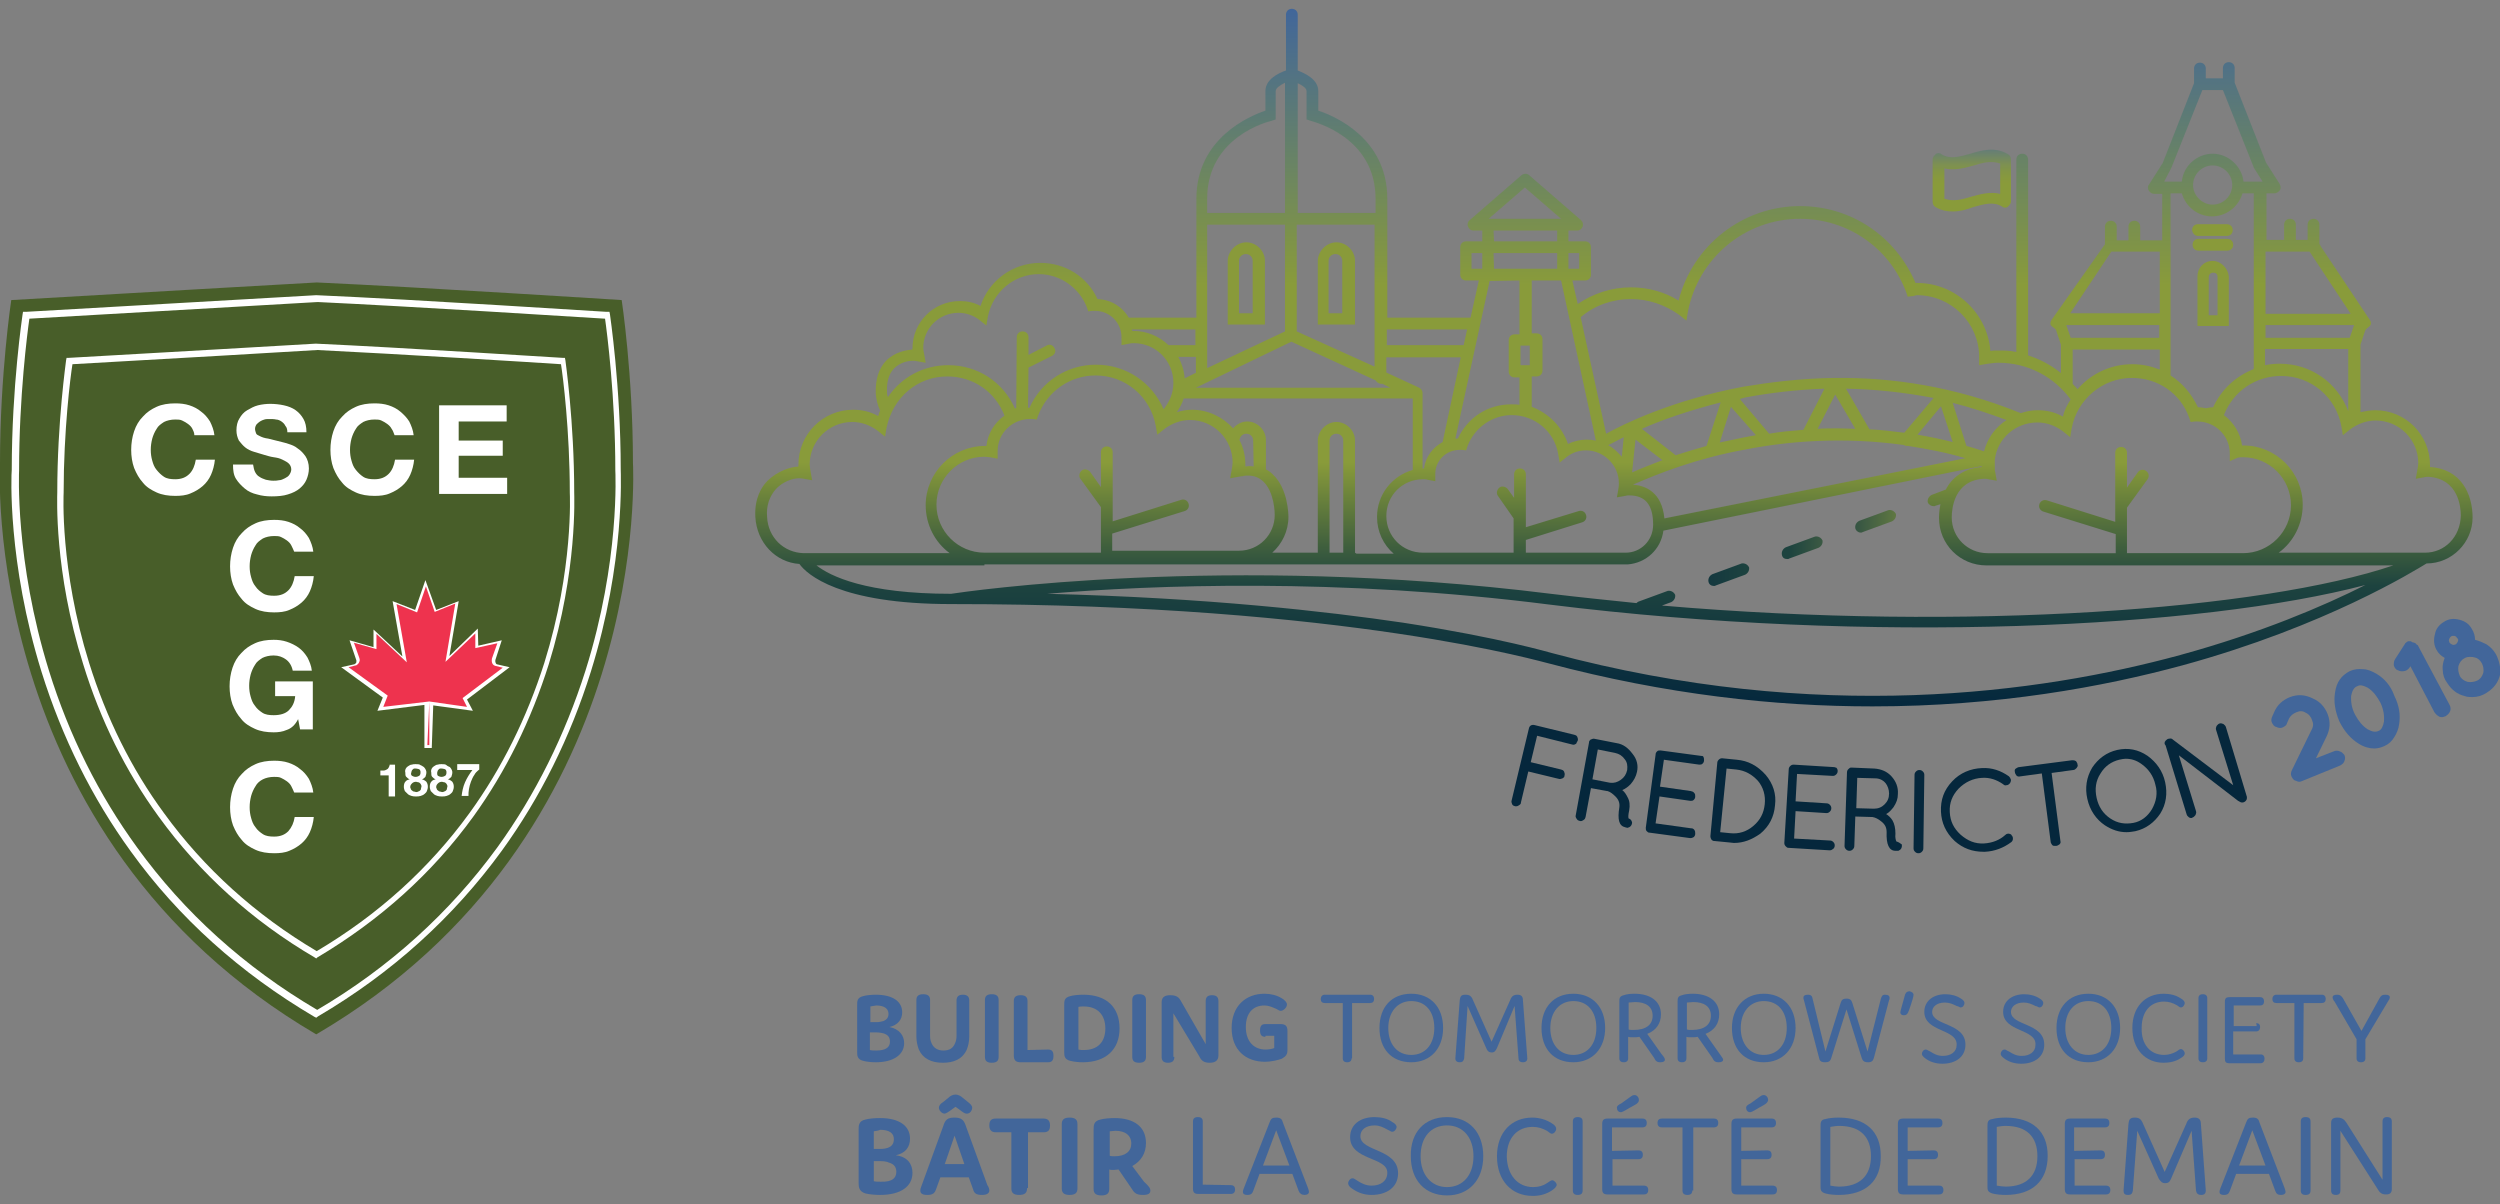 <?xml version="1.0" encoding="utf-8"?>
<!-- Generator: Adobe Illustrator 18.0.0, SVG Export Plug-In . SVG Version: 6.00 Build 0)  -->
<!DOCTYPE svg PUBLIC "-//W3C//DTD SVG 1.1//EN" "http://www.w3.org/Graphics/SVG/1.1/DTD/svg11.dtd">
<svg version="1.1" id="Layer_1" xmlns="http://www.w3.org/2000/svg" xmlns:xlink="http://www.w3.org/1999/xlink" x="0px" y="0px"
	 viewBox="2.3 181.7 510.7 246" enable-background="new 2.3 181.7 510.7 246" xml:space="preserve">
<rect x="2.3" y="181.7" width="510.7" height="246" fill="#808080" stroke="none"/>
<g>
	<g>
		<g>
			<path fill="#42669A" d="M187,394.8c0,2.3-2.1,3.9-5.8,3.9c-0.9,0-1.9-0.1-2.6-0.3c-1.2-0.3-1.2-1.1-1.2-1.8V387
				c0-0.8,0-1.5,1.2-1.8c0.6-0.2,1.8-0.3,2.6-0.3c3.5,0,5.4,1.4,5.4,3.6c0,1.5-0.9,2.6-2.6,3C186,391.9,187,393.2,187,394.8z
				 M180.1,387.3v3.2h1.3c0.5,0,0.9-0.1,1.3-0.2c0.8-0.3,1.1-0.8,1.1-1.5c0-1-0.8-1.7-2.5-1.7C180.8,387.2,180.5,387.2,180.1,387.3z
				 M184.1,394.5c0-0.9-0.4-1.4-1.3-1.7c-0.4-0.1-0.9-0.2-1.5-0.2H180v3.6c0.4,0.1,0.9,0.1,1.3,0.1
				C183.3,396.3,184.1,395.6,184.1,394.5z"/>
			<path fill="#42669A" d="M197.4,394.8c0.2-0.4,0.3-0.9,0.3-1.5v-7.2c0-0.8,0.4-1.2,1.3-1.2s1.3,0.4,1.3,1.2v7.3
				c0,1.1-0.2,1.9-0.5,2.7c-0.9,2-2.7,2.7-4.9,2.7c-2.4,0-4.1-0.9-4.9-2.7c-0.3-0.8-0.5-1.7-0.5-2.7v-7.4c0-0.8,0.4-1.2,1.4-1.2
				s1.4,0.4,1.4,1.2v7.3c0,0.6,0.1,1.1,0.3,1.5c0.4,1,1.3,1.5,2.4,1.5C196.3,396.3,197,395.8,197.4,394.8z"/>
			<path fill="#42669A" d="M206.3,397.6c0,0.8-0.4,1.2-1.4,1.2s-1.4-0.4-1.4-1.2V386c0-0.8,0.4-1.2,1.4-1.2s1.4,0.4,1.4,1.2V397.6z"
				/>
			<path fill="#42669A" d="M216.4,396.1c0.8,0,1.1,0.4,1.1,1.3s-0.3,1.3-1.1,1.3h-5.6c-1,0-1.4-0.4-1.4-1.4v-11.1
				c0-0.8,0.4-1.2,1.4-1.2s1.4,0.4,1.4,1.2v10L216.4,396.1L216.4,396.1z"/>
			<path fill="#42669A" d="M223.5,398.7c-0.9,0-1.8-0.1-2.6-0.3c-1.2-0.3-1.2-1.1-1.2-1.8V387c0-0.8,0-1.5,1.2-1.8
				c0.6-0.2,1.8-0.3,2.7-0.3c4.8,0,7.4,2.6,7.4,6.9C231,396.1,228.2,398.7,223.5,398.7z M223.7,396.2c2.9,0,4.4-1.7,4.4-4.4
				c0-2.8-1.6-4.5-4.4-4.5c-0.3,0-0.8,0-1.1,0.1v8.7C223,396.2,223.3,396.2,223.7,396.2z"/>
			<path fill="#42669A" d="M236.4,397.6c0,0.8-0.4,1.2-1.4,1.2s-1.4-0.4-1.4-1.2V386c0-0.8,0.4-1.2,1.4-1.2s1.4,0.4,1.4,1.2V397.6z"
				/>
			<path fill="#42669A" d="M242.2,397.6c0,0.8-0.4,1.2-1.3,1.2c-0.9,0-1.3-0.4-1.3-1.2v-11.1c0-1.1,0.6-1.5,1.8-1.5
				c1.3,0,1.8,0.5,2.2,1.3l5,8.7v-8.8c0-0.8,0.4-1.2,1.3-1.2c0.9,0,1.3,0.4,1.3,1.2v11.1c0,1-0.6,1.5-1.8,1.5
				c-1.1,0-1.7-0.4-2.1-1.3l-5.3-8.8V397.6L242.2,397.6z"/>
			<path fill="#42669A" d="M260.8,393.5c-0.8,0-1.1-0.4-1.1-1.3c0-0.9,0.3-1.3,1.1-1.3h3.1c1,0,1.4,0.4,1.4,1.4v3.9
				c0,0.9-0.3,1.3-1.2,1.8c-0.9,0.3-2.2,0.6-3.4,0.6c-3.9,0-6.8-2.4-6.8-6.9s2.9-7,6.7-7c1.3,0,2.5,0.3,3.5,0.9
				c0.7,0.4,1.1,0.9,1.1,1.3c0,0.6-0.7,1.3-1.3,1.3c-0.3,0-0.6-0.3-1.1-0.5c-0.7-0.3-1.4-0.6-2.2-0.6c-2.3,0-3.8,1.5-3.8,4.4
				c0,3,1.7,4.6,4,4.6c0.6,0,1.3-0.1,1.8-0.3v-2.5h-1.8V393.5L260.8,393.5z"/>
			<path fill="#42669A" d="M278.4,397.9c0,0.5-0.3,0.8-0.9,0.8c-0.6,0-0.9-0.3-0.9-0.8v-11.3h-3.7c-0.5,0-0.8-0.3-0.8-0.8
				c0-0.5,0.3-0.9,0.8-0.9h9.3c0.5,0,0.8,0.3,0.8,0.9c0,0.5-0.3,0.8-0.8,0.8h-3.7V397.9L278.4,397.9z"/>
			<path fill="#42669A" d="M290.6,384.7c3.9,0,6.5,2.7,6.5,7c0,4.2-2.6,7-6.5,7c-4,0-6.5-2.7-6.5-7S286.6,384.7,290.6,384.7z
				 M290.6,397.2c2.8,0,4.7-2.1,4.7-5.5s-1.8-5.5-4.7-5.5c-2.8,0-4.7,2.2-4.7,5.5C285.9,395,287.7,397.2,290.6,397.2z"/>
			<path fill="#42669A" d="M308.1,395.8c-0.3,0.6-0.5,0.9-1.1,0.9c-0.5,0-0.9-0.3-1.1-0.9l-3.8-8.6l-0.7,10.7
				c-0.1,0.5-0.3,0.8-0.9,0.8s-0.9-0.3-0.9-0.8l0.9-11.9c0.1-0.8,0.3-1.1,1.2-1.1c0.8,0,1.2,0.3,1.5,1.1l3.8,8.5l3.8-8.5
				c0.3-0.8,0.7-1.1,1.5-1.1c0.8,0,1.1,0.4,1.1,1.1l0.9,11.9c0,0.5-0.3,0.8-0.9,0.8c-0.6,0-0.9-0.3-0.9-0.8l-0.8-10.7L308.1,395.8z"
				/>
			<path fill="#42669A" d="M323.7,384.7c3.9,0,6.5,2.7,6.5,7c0,4.2-2.6,7-6.5,7c-4,0-6.5-2.7-6.5-7
				C317.2,387.5,319.7,384.7,323.7,384.7z M323.7,397.2c2.8,0,4.7-2.1,4.7-5.5s-1.8-5.5-4.7-5.5c-2.8,0-4.7,2.2-4.7,5.5
				C319,395,320.8,397.2,323.7,397.2z"/>
			<path fill="#42669A" d="M342.4,398.2c0,0.3-0.3,0.5-0.9,0.5c-0.8,0-1-0.3-1.3-0.9l-3-4.3c-0.4,0.1-0.9,0.1-1.3,0.1
				c-0.3,0-0.8,0-1-0.1v4.4c0,0.5-0.3,0.8-0.9,0.8s-0.9-0.3-0.9-0.8v-11.6c0-0.6,0-1.1,0.9-1.3c0.5-0.2,1.4-0.3,2.2-0.3
				c3.2,0,5.4,1.5,5.4,4.2c0,1.9-1,3.3-2.8,4l2.9,4.1C342.4,397.8,342.4,398,342.4,398.2z M336,392.1c2.6,0,3.9-1.1,3.9-2.9
				c0-1.9-1.4-2.8-3.6-2.8c-0.4,0-0.9,0.1-1.3,0.1v5.5C335.2,392.1,335.7,392.1,336,392.1z"/>
			<path fill="#42669A" d="M354.3,398.2c0,0.3-0.3,0.5-0.9,0.5c-0.8,0-1-0.3-1.3-0.9l-3-4.3c-0.4,0.1-0.9,0.1-1.3,0.1
				c-0.3,0-0.8,0-1-0.1v4.4c0,0.5-0.3,0.8-0.9,0.8s-0.9-0.3-0.9-0.8v-11.6c0-0.6,0-1.1,0.9-1.3c0.5-0.2,1.4-0.3,2.2-0.3
				c3.2,0,5.4,1.5,5.4,4.2c0,1.9-1,3.3-2.8,4l2.9,4.1C354.2,397.8,354.3,398,354.3,398.2z M347.9,392.1c2.6,0,3.9-1.1,3.9-2.9
				c0-1.9-1.4-2.8-3.6-2.8c-0.4,0-0.9,0.1-1.3,0.1v5.5C347.2,392.1,347.5,392.1,347.9,392.1z"/>
			<path fill="#42669A" d="M362.6,384.7c3.9,0,6.5,2.7,6.5,7c0,4.2-2.6,7-6.5,7c-4,0-6.5-2.7-6.5-7
				C356.1,387.5,358.7,384.7,362.6,384.7z M362.6,397.2c2.8,0,4.7-2.1,4.7-5.5s-1.8-5.5-4.7-5.5c-2.8,0-4.7,2.2-4.7,5.5
				C357.9,395,359.8,397.2,362.6,397.2z"/>
			<path fill="#42669A" d="M376.4,397.8c-0.2,0.7-0.5,0.9-1.3,0.9s-1.1-0.3-1.2-0.9l-3.1-11.8c-0.1-0.2-0.1-0.4-0.1-0.5
				c0-0.3,0.2-0.6,0.9-0.6s0.9,0.3,1,0.9l2.6,10.7l3.1-9.9c0.2-0.6,0.4-0.9,1.2-0.9s1,0.3,1.2,0.9l3.1,9.9l2.7-10.7
				c0.2-0.6,0.3-0.9,0.9-0.9c0.7,0,0.9,0.3,0.9,0.6c0,0.2,0,0.4-0.1,0.5l-3.1,11.8c-0.2,0.6-0.4,0.9-1.2,0.9c-0.8,0-1.1-0.3-1.3-0.9
				l-3.1-9.9L376.4,397.8z"/>
			<path fill="#42669A" d="M393.2,384.9c0,0.3-0.2,1.1-0.9,3.1c-0.3,0.9-0.6,1.1-1.1,1.1c-0.5,0-0.7-0.3-0.7-0.6
				c0-0.2,0.1-0.3,0.1-0.5l0.8-2.9c0.1-0.4,0.3-0.9,1-0.9C392.9,384.3,393.2,384.6,393.2,384.9z"/>
			<path fill="#42669A" d="M395.4,388.4c0-2.2,1.8-3.6,4.3-3.6c1.2,0,2.3,0.3,3.2,0.9c0.5,0.3,0.7,0.6,0.7,0.9
				c0,0.4-0.3,0.9-0.8,0.9c-0.2,0-0.3-0.2-0.8-0.3c-0.8-0.4-1.5-0.7-2.4-0.7c-1.7,0-2.6,0.9-2.6,1.9c0,2.9,6.8,2.2,6.8,6.7
				c0,2.5-2,3.9-4.7,3.9c-1.4,0-2.6-0.4-3.5-1.1c-0.4-0.3-0.7-0.6-0.7-0.9c0-0.4,0.3-0.9,0.8-0.9c0.3,0,0.4,0.2,0.9,0.4
				c0.8,0.5,1.5,0.9,2.6,0.9c1.7,0,2.8-0.9,2.8-2.2C402.2,391.8,395.4,392.6,395.4,388.4z"/>
			<path fill="#42669A" d="M411.5,388.4c0-2.2,1.8-3.6,4.3-3.6c1.2,0,2.3,0.3,3.2,0.9c0.5,0.3,0.7,0.6,0.7,0.9
				c0,0.4-0.3,0.9-0.8,0.9c-0.2,0-0.3-0.2-0.8-0.3c-0.8-0.4-1.5-0.7-2.4-0.7c-1.7,0-2.6,0.9-2.6,1.9c0,2.9,6.8,2.2,6.8,6.7
				c0,2.5-2,3.9-4.7,3.9c-1.4,0-2.6-0.4-3.5-1.1c-0.4-0.3-0.7-0.6-0.7-0.9c0-0.4,0.3-0.9,0.8-0.9c0.3,0,0.4,0.2,0.9,0.4
				c0.8,0.5,1.5,0.9,2.6,0.9c1.7,0,2.8-0.9,2.8-2.2C418.4,391.8,411.5,392.6,411.5,388.4z"/>
			<path fill="#42669A" d="M428.9,384.7c3.9,0,6.5,2.7,6.5,7c0,4.2-2.6,7-6.5,7c-4,0-6.5-2.7-6.5-7
				C422.4,387.5,424.9,384.7,428.9,384.7z M428.9,397.2c2.8,0,4.7-2.1,4.7-5.5s-1.8-5.5-4.7-5.5s-4.7,2.2-4.7,5.5
				C424.2,395,426.1,397.2,428.9,397.2z"/>
			<path fill="#42669A" d="M444.4,397.2c0.9,0,1.8-0.3,2.5-0.7c0.4-0.3,0.7-0.5,0.9-0.5c0.4,0,0.8,0.5,0.8,0.9c0,0.3-0.3,0.7-0.9,1
				c-0.9,0.6-2.1,0.9-3.4,0.9c-3.8,0-6.4-2.8-6.4-7.1c0-4.3,2.6-7,6.4-7c1.3,0,2.5,0.3,3.4,0.9c0.6,0.3,0.9,0.7,0.9,1
				s-0.3,0.9-0.8,0.9c-0.3,0-0.5-0.3-0.9-0.5c-0.7-0.4-1.6-0.7-2.5-0.7c-2.7,0-4.6,1.9-4.6,5.4C439.7,395.1,441.6,397.2,444.4,397.2
				z"/>
			<path fill="#42669A" d="M453.2,397.9c0,0.5-0.3,0.8-0.9,0.8c-0.6,0-0.9-0.3-0.9-0.8v-12.3c0-0.5,0.3-0.8,0.9-0.8
				c0.6,0,0.9,0.3,0.9,0.8V397.9z"/>
			<path fill="#42669A" d="M463.2,390.7c0.5,0,0.8,0.3,0.8,0.8c0,0.5-0.3,0.9-0.8,0.9h-4.7v4.7h5.6c0.5,0,0.8,0.3,0.8,0.9
				c0,0.5-0.3,0.9-0.8,0.9h-6.4c-0.7,0-0.9-0.3-0.9-0.9v-11.7c0-0.7,0.3-0.9,0.9-0.9h6.3c0.5,0,0.8,0.3,0.8,0.9
				c0,0.5-0.3,0.8-0.8,0.8h-5.4v4.2h4.7L463.2,390.7L463.2,390.7z"/>
			<path fill="#42669A" d="M472.8,397.9c0,0.5-0.3,0.8-0.9,0.8c-0.6,0-0.9-0.3-0.9-0.8v-11.3h-3.7c-0.5,0-0.8-0.3-0.8-0.8
				c0-0.5,0.3-0.9,0.8-0.9h9.3c0.5,0,0.8,0.3,0.8,0.9c0,0.5-0.3,0.8-0.8,0.8h-3.7L472.8,397.9L472.8,397.9z"/>
			<path fill="#42669A" d="M488.4,385.6c0.3-0.5,0.5-0.7,1.2-0.7c0.6,0,0.9,0.2,0.9,0.5c0,0.3-0.2,0.6-0.4,0.9l-4.6,7.7v3.9
				c0,0.5-0.3,0.8-0.9,0.8c-0.6,0-0.9-0.3-0.9-0.8V394l-4.5-7.7c-0.3-0.3-0.4-0.7-0.4-0.9c0-0.3,0.3-0.5,0.9-0.5
				c0.7,0,0.9,0.3,1.2,0.7l3.8,6.7L488.4,385.6z"/>
		</g>
		<g>
			<path fill="#42669A" d="M188.7,421.3c0,2.7-2.3,4.5-6.6,4.5c-1,0-2.2-0.1-3-0.3c-1.3-0.4-1.4-1.3-1.4-2.1v-10.9
				c0-0.9,0-1.8,1.4-2.1c0.7-0.2,1.9-0.3,3-0.3c3.9,0,6.1,1.6,6.1,4.2c0,1.8-1,3-2.9,3.4C187.7,418,188.7,419.5,188.7,421.3z
				 M180.8,412.8v3.6h1.4c0.6,0,1.1-0.1,1.4-0.2c0.9-0.3,1.3-0.9,1.3-1.8c0-1.2-0.9-1.9-2.8-1.9
				C181.7,412.7,181.3,412.7,180.8,412.8z M185.4,421.1c0-0.9-0.4-1.6-1.5-1.9c-0.4-0.2-1-0.3-1.7-0.3h-1.4v4.1
				c0.4,0.1,0.9,0.1,1.4,0.1C184.6,423.2,185.4,422.3,185.4,421.1z"/>
			<path fill="#42669A" d="M204.4,424.9c0,0.5-0.4,0.9-1.5,0.9c-1.1,0-1.6-0.3-1.8-1.1l-0.9-2.5h-5.8l-0.9,2.5
				c-0.3,0.8-0.7,1.1-1.8,1.1s-1.4-0.4-1.4-0.9c0-0.3,0.1-0.6,0.3-1.1l4.4-12.1c0.4-1.3,0.9-1.7,2.3-1.7s1.9,0.5,2.3,1.7l4.4,12.1
				C204.3,424.2,204.4,424.6,204.4,424.9z M194.1,408c0-0.5,0.4-0.9,0.9-1.2l1.1-0.9c0.3-0.3,0.8-0.6,1.4-0.6c0.6,0,1.2,0.4,1.4,0.6
				l1.1,0.9c0.4,0.3,0.9,0.7,0.9,1.2c0,0.5-0.4,1.2-1.1,1.2c-0.4,0-0.7-0.2-1.6-0.9l-0.7-0.5l-0.7,0.5c-0.8,0.6-1.3,0.9-1.6,0.9
				C194.6,409.1,194.1,408.5,194.1,408z M199.3,419.5l-2-5.8l-2,5.8H199.3z"/>
			<path fill="#42669A" d="M212.1,424.5c0,0.9-0.5,1.3-1.6,1.3c-1.1,0-1.6-0.4-1.6-1.3V413h-3.2c-0.9,0-1.3-0.5-1.3-1.4
				c0-1,0.4-1.4,1.3-1.4h9.8c0.9,0,1.3,0.5,1.3,1.4c0,1-0.4,1.4-1.3,1.4h-3.2v11.4H212.1z"/>
			<path fill="#42669A" d="M222.4,424.5c0,0.9-0.5,1.3-1.6,1.3c-1.1,0-1.6-0.4-1.6-1.3v-13.2c0-0.9,0.5-1.3,1.6-1.3
				c1.1,0,1.6,0.4,1.6,1.3V424.5z"/>
			<path fill="#42669A" d="M237.3,424.9c0,0.6-0.4,0.9-1.5,0.9c-1.4,0-1.8-0.4-2.4-1.4l-2.6-3.8c-0.3,0-0.7,0.1-1,0.1
				c-0.3,0-0.7,0-0.9-0.1v4c0,0.9-0.5,1.3-1.6,1.3c-1.1,0-1.6-0.4-1.6-1.3v-12.1c0-0.9,0-1.8,1.4-2.1c0.7-0.2,1.9-0.3,2.9-0.3
				c4,0,6.4,1.8,6.4,5.1c0,2.1-1,3.7-2.8,4.7l2.4,3.2C237.1,424.1,237.3,424.5,237.3,424.9z M230,417.9c2.2,0,3.4-1,3.4-2.6
				c0-1.7-1.3-2.6-3.2-2.6c-0.4,0-0.9,0.1-1.2,0.1v5C229.3,417.9,229.6,417.9,230,417.9z"/>
			<path fill="#42669A" d="M253.7,423.8c0.6,0,0.9,0.3,0.9,0.9c0,0.6-0.3,0.9-0.9,0.9h-6.6c-0.8,0-1.1-0.3-1.1-1.1v-13.7
				c0-0.6,0.3-0.9,1-0.9s1,0.3,1,0.9v12.9L253.7,423.8L253.7,423.8z"/>
			<path fill="#42669A" d="M269.7,425.2c0,0.3-0.3,0.6-0.9,0.6c-0.6,0-1-0.3-1.2-0.8l-1.3-3.5h-6.7l-1.3,3.5
				c-0.2,0.5-0.4,0.8-1.2,0.8c-0.7,0-0.9-0.3-0.9-0.6c0-0.3,0.1-0.5,0.2-0.8l5.2-13.3c0.3-0.9,0.6-1.1,1.4-1.1
				c0.9,0,1.2,0.3,1.4,1.1l5.1,13.3C269.6,424.7,269.7,425,269.7,425.2z M265.7,419.8l-2.7-7.2l-2.7,7.2H265.7z"/>
			<path fill="#42669A" d="M278.1,414c0-2.5,2-4.1,5-4.1c1.3,0,2.7,0.3,3.6,1c0.6,0.3,0.9,0.7,0.9,1c0,0.4-0.4,1-0.9,1
				c-0.3,0-0.4-0.2-0.9-0.4c-0.9-0.5-1.7-0.9-2.7-0.9c-1.8,0-2.9,0.9-2.9,2.2c0,3.2,7.7,2.5,7.7,7.6c0,2.8-2.3,4.4-5.4,4.4
				c-1.6,0-2.9-0.5-4-1.3c-0.5-0.3-0.8-0.7-0.8-1.1s0.4-1,0.9-1c0.3,0,0.5,0.2,1,0.5c0.9,0.6,1.8,1,2.9,1c1.9,0,3.2-1,3.2-2.6
				C285.8,418,278.1,418.8,278.1,414z"/>
			<path fill="#42669A" d="M297.9,409.9c4.5,0,7.4,3.1,7.4,8c0,4.8-2.9,8-7.4,8c-4.5,0-7.4-3.1-7.4-8
				C290.4,413,293.3,409.9,297.9,409.9z M297.9,424.2c3.2,0,5.4-2.4,5.4-6.3c0-3.8-2.1-6.3-5.4-6.3c-3.3,0-5.4,2.4-5.4,6.3
				C292.5,421.7,294.7,424.2,297.9,424.2z"/>
			<path fill="#42669A" d="M315.5,424.2c1.1,0,2.1-0.3,2.8-0.8c0.5-0.3,0.8-0.6,1.1-0.6c0.4,0,0.9,0.6,0.9,0.9c0,0.4-0.4,0.8-1,1.2
				c-1.1,0.7-2.3,1.1-3.9,1.1c-4.3,0-7.3-3.1-7.3-8.1c0-4.9,3-7.9,7.2-7.9c1.4,0,2.8,0.4,3.9,1.1c0.7,0.4,1,0.8,1,1.2s-0.4,1-0.9,1
				c-0.3,0-0.5-0.3-1-0.6c-0.9-0.5-1.8-0.8-2.9-0.8c-3.1,0-5.3,2.2-5.3,6.1C310.2,421.7,312.3,424.2,315.5,424.2z"/>
			<path fill="#42669A" d="M325.6,424.9c0,0.6-0.3,0.9-1,0.9s-1-0.3-1-0.9v-14.1c0-0.6,0.3-0.9,1-0.9s1,0.3,1,0.9V424.9z"/>
			<path fill="#42669A" d="M337,416.7c0.6,0,0.9,0.3,0.9,0.9c0,0.6-0.3,0.9-0.9,0.9h-5.3v5.4h6.4c0.6,0,0.9,0.3,0.9,0.9
				c0,0.6-0.3,0.9-0.9,0.9h-7.4c-0.8,0-1.1-0.3-1.1-1.1v-13.3c0-0.8,0.3-1.1,1.1-1.1h7.1c0.6,0,0.9,0.3,0.9,0.9
				c0,0.6-0.3,0.9-0.9,0.9h-6.2v4.8L337,416.7L337,416.7z M335.2,408c-1.3,0.8-1.6,0.9-1.8,0.9c-0.5,0-0.8-0.4-0.8-0.9
				c0-0.4,0.3-0.6,0.9-0.9l1.8-1.3c0.4-0.3,0.6-0.4,0.9-0.4c0.6,0,0.9,0.6,0.9,1C337.1,407.1,336.3,407.4,335.2,408z"/>
			<path fill="#42669A" d="M348,424.9c0,0.6-0.3,0.9-1,0.9s-1-0.3-1-0.9V412h-4.2c-0.6,0-0.9-0.3-0.9-0.9c0-0.6,0.3-0.9,0.9-0.9
				h10.6c0.6,0,0.9,0.3,0.9,0.9c0,0.6-0.3,0.9-0.9,0.9h-4.2v12.9H348z"/>
			<path fill="#42669A" d="M363.3,416.7c0.6,0,0.9,0.3,0.9,0.9c0,0.6-0.3,0.9-0.9,0.9h-5.3v5.4h6.4c0.6,0,0.9,0.3,0.9,0.9
				c0,0.6-0.3,0.9-0.9,0.9h-7.3c-0.8,0-1.1-0.3-1.1-1.1v-13.3c0-0.8,0.3-1.1,1.1-1.1h7.1c0.6,0,0.9,0.3,0.9,0.9
				c0,0.6-0.3,0.9-0.9,0.9H358v4.8L363.3,416.7L363.3,416.7z M361.6,408c-1.3,0.8-1.6,0.9-1.8,0.9c-0.5,0-0.8-0.4-0.8-0.9
				c0-0.4,0.3-0.6,0.9-0.9l1.8-1.3c0.4-0.3,0.6-0.4,0.9-0.4c0.6,0,0.9,0.6,0.9,1C363.4,407.1,362.7,407.4,361.6,408z"/>
			<path fill="#42669A" d="M377.9,425.8c-0.9,0-2-0.1-2.7-0.3c-1-0.3-1-0.8-1-1.4v-12.4c0-0.6,0-1.3,1-1.4c0.6-0.2,1.8-0.3,2.7-0.3
				c5.5,0,8.6,2.8,8.6,7.8C386.6,423,383.4,425.8,377.9,425.8z M378,424.1c4.2,0,6.5-2.2,6.5-6.2c0-4-2.2-6.2-6.5-6.2
				c-0.6,0-1.2,0.1-1.8,0.2v12C376.8,424,377.4,424.1,378,424.1z"/>
			<path fill="#42669A" d="M397.3,416.7c0.6,0,0.9,0.3,0.9,0.9c0,0.6-0.3,0.9-0.9,0.9h-5.3v5.4h6.4c0.6,0,0.9,0.3,0.9,0.9
				c0,0.6-0.3,0.9-0.9,0.9h-7.3c-0.8,0-1.1-0.3-1.1-1.1v-13.3c0-0.8,0.3-1.1,1.1-1.1h7.1c0.6,0,0.9,0.3,0.9,0.9
				c0,0.6-0.3,0.9-0.9,0.9H392v4.8L397.3,416.7L397.3,416.7z"/>
			<path fill="#42669A" d="M412,425.8c-0.9,0-2-0.1-2.7-0.3c-1-0.3-1-0.8-1-1.4v-12.4c0-0.6,0-1.3,1-1.4c0.6-0.2,1.8-0.3,2.7-0.3
				c5.5,0,8.6,2.8,8.6,7.8C420.6,423,417.4,425.8,412,425.8z M412,424.1c4.2,0,6.5-2.2,6.5-6.2c0-4-2.2-6.2-6.5-6.2
				c-0.6,0-1.2,0.1-1.8,0.2v12C410.8,424,411.5,424.1,412,424.1z"/>
			<path fill="#42669A" d="M431.4,416.7c0.6,0,0.9,0.3,0.9,0.9c0,0.6-0.3,0.9-0.9,0.9h-5.3v5.4h6.4c0.6,0,0.9,0.3,0.9,0.9
				c0,0.6-0.3,0.9-0.9,0.9h-7.3c-0.8,0-1.1-0.3-1.1-1.1v-13.3c0-0.8,0.3-1.1,1.1-1.1h7.1c0.6,0,0.9,0.3,0.9,0.9
				c0,0.6-0.3,0.9-0.9,0.9H426v4.8L431.4,416.7L431.4,416.7z"/>
			<path fill="#42669A" d="M445.8,422.5c-0.3,0.7-0.6,0.9-1.2,0.9c-0.6,0-0.9-0.3-1.3-0.9l-4.4-9.8l-0.9,12.2
				c-0.1,0.6-0.3,0.9-1,0.9s-0.9-0.3-0.9-0.9l1-13.6c0.1-0.9,0.3-1.3,1.3-1.3c0.9,0,1.3,0.3,1.7,1.3l4.4,9.8l4.4-9.8
				c0.3-0.9,0.8-1.3,1.7-1.3c0.9,0,1.3,0.4,1.3,1.3l1,13.6c0,0.6-0.3,0.9-0.9,0.9c-0.7,0-1-0.3-1.1-0.9l-0.9-12.2L445.8,422.5z"/>
			<path fill="#42669A" d="M469.2,425.2c0,0.3-0.3,0.6-0.9,0.6c-0.8,0-1-0.3-1.2-0.8l-1.3-3.5h-6.7l-1.3,3.5
				c-0.2,0.5-0.4,0.8-1.2,0.8c-0.7,0-0.9-0.3-0.9-0.6c0-0.3,0.1-0.5,0.2-0.8l5.2-13.3c0.3-0.9,0.6-1.1,1.4-1.1
				c0.9,0,1.2,0.3,1.4,1.1l5.1,13.3C469.1,424.7,469.2,425,469.2,425.2z M465.1,419.8l-2.7-7.2l-2.7,7.2H465.1z"/>
			<path fill="#42669A" d="M474.3,424.9c0,0.6-0.3,0.9-1,0.9s-1-0.3-1-0.9v-14.1c0-0.6,0.3-0.9,1-0.9s1,0.3,1,0.9V424.9z"/>
			<path fill="#42669A" d="M480.4,424.9c0,0.6-0.3,0.9-0.9,0.9c-0.7,0-1-0.3-1-0.9v-13.8c0-0.8,0.4-1.1,1.3-1.1s1.4,0.4,1.8,1
				l7.4,11.7v-11.9c0-0.6,0.3-0.9,0.9-0.9c0.7,0,1,0.3,1,0.9v13.8c0,0.8-0.4,1.1-1.2,1.1c-0.9,0-1.3-0.4-1.7-1.1l-7.6-11.9
				L480.4,424.9L480.4,424.9z"/>
		</g>
	</g>
	<g>
		<path fill="#899A3A" d="M454.3,235c-1.8,0-3.1,1.4-3.1,3.1v10.2h6.4v-10.2C457.4,236.5,456,235,454.3,235z M455.1,246.1h-1.6v-7.8
			c0-0.4,0.3-0.9,0.9-0.9s0.9,0.3,0.9,0.9v7.8H455.1z"/>
		<path fill="#899A3A" d="M451.3,229.9h5.9c0.7,0,1.2-0.5,1.2-1.2c0-0.7-0.5-1.2-1.2-1.2h-5.9c-0.7,0-1.2,0.5-1.2,1.2
			C450.2,229.4,450.7,229.9,451.3,229.9z"/>
		<path fill="#899A3A" d="M457.3,232.9c0.7,0,1.2-0.5,1.2-1.2s-0.5-1.2-1.2-1.2h-5.9c-0.7,0-1.2,0.5-1.2,1.2s0.5,1.2,1.2,1.2H457.3z
			"/>
		<path fill="#899A3A" d="M260.7,248v-13c0-2.1-1.8-3.8-3.8-3.8s-3.8,1.8-3.8,3.8V248L260.7,248L260.7,248z M255.4,235
			c0-0.9,0.7-1.4,1.4-1.4c0.9,0,1.4,0.7,1.4,1.4v10.7h-2.8L255.4,235L255.4,235z"/>
		<path fill="#899A3A" d="M279.1,248v-13c0-2.1-1.8-3.8-3.8-3.8s-3.8,1.8-3.8,3.8V248L279.1,248L279.1,248z M273.7,235
			c0-0.9,0.7-1.4,1.4-1.4c0.9,0,1.4,0.7,1.4,1.4v10.7h-2.8L273.7,235L273.7,235z"/>
		
			<linearGradient id="SVGID_1_" gradientUnits="userSpaceOnUse" x1="336.945" y1="19.712" x2="336.945" y2="130.142" gradientTransform="matrix(1.293 0 0 1.293 -103.574 158.043)">
			<stop  offset="0" style="stop-color:#41669A"/>
			<stop  offset="0.395" style="stop-color:#899B3A"/>
			<stop  offset="0.649" style="stop-color:#899B3A"/>
			<stop  offset="0.825" style="stop-color:#1D433F"/>
			<stop  offset="1" style="stop-color:#04273D"/>
		</linearGradient>
		<path fill="url(#SVGID_1_)" d="M507.4,287.4c0-4.7-2.3-9.9-8.7-10.3c0-0.2,0-0.3,0-0.4c0-6.2-5-11.2-11.2-11.2c-1,0-2,0.2-3,0.4
			v-13.8l0.9-2.7c0.2-0.6,0.6-0.7,1-1.1c0.6-0.6-0.1-1.4-0.1-1.4l-9.8-14.7l-0.4-0.7v-3.9c0-0.7-0.5-1.2-1.2-1.2s-1.2,0.5-1.2,1.2
			v3.1h-2.4v-3.1c0-0.7-0.5-1.2-1.2-1.2s-1.2,0.5-1.2,1.2v3.1h-3.6v-9.5h1.6c0.4,0,0.9-0.3,1.1-0.6c0.3-0.4,0.2-0.9,0-1.3l-2.8-4.4
			l-6.4-16.3v-3c0-0.7-0.5-1.2-1.2-1.2c-0.7,0-1.2,0.5-1.2,1.2v2.1h-3.5v-2c0-0.7-0.5-1.2-1.2-1.2c-0.7,0-1.2,0.5-1.2,1.2v3
			l-6.4,16.3l-2.8,4.4c-0.3,0.3-0.3,0.9,0,1.3s0.6,0.6,1.1,0.6h1.6v9.5h-4.5V228c0-0.7-0.5-1.2-1.2-1.2c-0.7,0-1.2,0.5-1.2,1.2v2.8
			h-2.4V228c0-0.7-0.5-1.2-1.2-1.2c-0.7,0-1.2,0.5-1.2,1.2v3.6l-10.8,15.3c0,0-0.7,0.9-0.1,1.4c0.4,0.4,0.9,0.5,1,1.1l0.9,2.7v5.8
			c-2-1.6-4.2-2.8-6.7-3.6v-40c0-0.7-0.5-1.2-1.2-1.2s-1.2,0.5-1.2,1.2v39.3c-1.3-0.3-2.5-0.3-3.8-0.3c-0.5,0-1,0-1.5,0.1
			c-0.6-7.7-7.1-13.9-15-13.9c-0.1,0-0.2,0-0.3,0c-4.1-9.6-13.2-15.7-23.6-15.7c-11.7,0-21.9,8-24.8,19.3c-2.9-1.8-6.3-2.7-9.7-2.7
			c-4.1,0-7.8,1.3-10.9,3.4l-1.1-4.8h2.6c0.7,0,1.2-0.5,1.2-1.2v-5.6c0-0.7-0.5-1.2-1.2-1.2h-3.4v-2.2h1.8c0.5,0,0.9-0.3,1.1-0.8
			c0.2-0.5,0-1-0.3-1.3l-10.6-9.2c-0.4-0.4-1.1-0.4-1.6,0l-10.6,9.2c-0.4,0.3-0.5,0.9-0.3,1.3c0.2,0.5,0.6,0.8,1.1,0.8h1.8v2.2h-3.3
			c-0.7,0-1.2,0.5-1.2,1.2v5.6c0,0.7,0.5,1.2,1.2,1.2h2.6l-1.7,7.6h-17v-24.3c0-12.4-10.8-16.9-14.1-18v-4c0-2.4-2.7-3.6-4.2-4.2
			v-0.6v-10.8c0-0.7-0.5-1.2-1.2-1.2s-1.2,0.5-1.2,1.2v10.8v0.6c-1.5,0.5-4.2,1.8-4.2,4.2v4c-3.2,1.1-14.1,5.6-14.1,18v24.3h-13.8
			c-1.3-2.2-3.6-3.7-6.4-3.8c-2.1-4.6-6.6-7.4-11.7-7.4c-5.6,0-10.5,3.6-12.2,8.8c-1.3-0.7-2.7-1-4.2-1c-5.4,0-9.7,4.3-9.7,9.7
			c0,0.1,0,0.2,0,0.2c-1.1,0.1-3.5,0.4-5.4,2.3c-1.5,1.6-2.2,3.8-2.1,6.7c0.1,1.3,0.4,2.4,0.9,3.5c-0.2,0.3-0.3,0.8-0.4,1.1
			c-1.6-0.9-3.3-1.3-5.1-1.3c-6.2,0-11.2,5-11.2,11.2c0,0.2,0,0.3,0,0.4c-1.7,0.1-4.2,0.9-6.3,2.9c-1.3,1.3-2.7,3.7-2.5,7.4
			c0.3,5.3,4.2,9.3,9,9.6c1.5,2.1,8.1,8.2,31,8.2l0,0c81.4,0,121.6,12.1,122,12.1c24.1,6.4,46.3,8.8,66.2,8.8
			c25.6,0,47.2-4,63.4-8.4c29.2-8,47.3-19.3,49.8-20.8C503.2,296.8,507.4,292.5,507.4,287.4z M465.1,233.1h9l8.4,12.7h-17.4V233.1z
			 M465.1,248.1h18.1l-0.9,2.6h-17.2V248.1z M482,253v12.7c-2.2-5.8-7.6-9.7-14-9.7c-1,0-2,0.1-3,0.3v-3.3L482,253L482,253z
			 M459.4,275.2c0.4-0.1,0.8-0.1,1.1-0.1c5.4,0,9.8,4.4,9.8,9.8c0,5.4-4.4,9.8-9.8,9.8h-10.3h-13.4v-9.3l4.2-5.8
			c0.4-0.5,0.3-1.3-0.3-1.7c-0.5-0.4-1.3-0.3-1.7,0.3l-2.2,3.1v-7.1c0-0.7-0.5-1.2-1.2-1.2s-1.2,0.5-1.2,1.2v14.1l-14-4.4
			c-0.7-0.2-1.3,0.2-1.5,0.8c-0.2,0.7,0.2,1.3,0.8,1.5l14.8,4.6v3.9h-26.2c-4,0-7.3-3.2-7.3-7.3c0-1.8,0.5-7.6,6.6-7.9
			c0.3,0,0.6,0,0.9,0.1l1.7,0.3l-0.3-1.7c-0.1-0.3-0.1-0.5-0.1-0.8v-1.8c0.5-4.3,4.2-7.6,8.7-7.6c1.8,0,3.6,0.6,5.2,1.8l1.5,1.2
			l0.3-1.8c1.1-5.9,6.3-10.3,12.3-10.3c5.3,0,9.9,3.1,11.7,8.1l0.3,0.9l0.9-0.1c0.1,0,0.2,0,0.3,0c0.1,0,0.1,0,0.2,0
			c3.6,0,6.6,2.9,6.6,6.5v1.6L459.4,275.2z M342.3,287.6c-0.5-5.4-3.9-6.7-6.4-6.9c5-2.2,13-5.4,23.1-7.2c8.7-1.7,19.8-2.6,32.2-0.9
			c0.3,0.2,0.6,0.2,0.9,0.2c3.8,0.6,7.7,1.3,11.7,2.5L342.3,287.6z M334.4,294.6h-4.3h-16.1V292l11.5-3.6c0.7-0.2,1-0.9,0.8-1.5
			c-0.2-0.7-0.9-1-1.5-0.8l-10.8,3.3v-10.8c0-0.7-0.5-1.2-1.2-1.2c-0.7,0-1.2,0.5-1.2,1.2v4.8l-1.3-1.8c-0.4-0.5-1.2-0.7-1.7-0.3
			c-0.5,0.4-0.7,1.2-0.3,1.7l3.2,4.6v7h-18.5c-4.2,0-7.5-3.3-7.5-7.5s3.3-7.5,7.5-7.5c0.3,0,0.6,0,0.9,0.1l1.6,0.3v-1.3
			c0-0.1,0-0.1,0-0.2c0-2.7,2.2-4.9,5-4.9h0.1c0.1,0,0.2,0,0.3,0l0.9,0.1l0.3-0.9c1.4-3.7,5-6.3,9-6.3c4.7,0,8.7,3.3,9.5,7.9
			l0.3,1.8l1.5-1.2c1.2-0.9,2.5-1.3,3.9-1.3c3.6,0,6.7,3,6.7,6.7c0,0.3,0,0.7-0.1,1.2l-0.3,1.7l1.7-0.3c0.3-0.1,0.5-0.1,0.8-0.1l0,0
			c3.3,0,4.9,1.9,4.9,6C340,292.1,337.5,294.6,334.4,294.6z M229.5,290.7l14.8-4.6c0.7-0.2,1-0.9,0.8-1.5c-0.2-0.7-0.9-1-1.5-0.8
			l-14,4.4v-14.1c0-0.7-0.5-1.2-1.2-1.2s-1.2,0.5-1.2,1.2v7.1l-2.2-3.1c-0.4-0.5-1.2-0.7-1.7-0.3c-0.5,0.4-0.7,1.2-0.3,1.7l4.2,5.8
			v9.3h-11.5h-12.3c-5.4,0-9.8-4.4-9.8-9.8c0-5.4,4.4-9.8,9.8-9.8c0.3,0,0.8,0.1,1.1,0.1l1.6,0.3v-1.4c0-0.1,0-0.1,0-0.2
			c0-3.6,3-6.5,6.6-6.5c0.1,0,0.2,0,0.2,0c0.1,0,0.2,0,0.3,0l0.9,0.1l0.3-0.9c1.9-4.9,6.5-8.1,11.7-8.1c6.1,0,11.2,4.3,12.3,10.3
			l0.3,1.8l1.5-1.2c1.5-1.1,3.3-1.8,5.2-1.8c4.8,0,8.7,3.9,8.7,8.7c0,0.4-0.1,0.9-0.2,1.5l-0.3,1.7l1.7-0.3c0.2,0,0.4-0.1,0.6-0.1
			c0.2,0,0.3,0,0.5-0.1c1.7-0.2,2.9,0.2,3.9,1.1c2.4,2.2,2.4,6.7,2.4,6.9c0,4-3.2,7.3-7.3,7.3h-25.9L229.5,290.7L229.5,290.7z
			 M258.4,277c-0.5-0.1-1.1-0.1-1.7,0c0-0.2,0-0.3,0-0.4c0-1.8-0.4-3.5-1.2-5c0.1-0.8,0.7-1.3,1.4-1.3c0.9,0,1.4,0.7,1.4,1.4
			L258.4,277L258.4,277z M276.7,294.6h-2.8v-22.9c0-0.9,0.7-1.4,1.4-1.4c0.9,0,1.4,0.7,1.4,1.4L276.7,294.6L276.7,294.6z
			 M279.1,294.6v-22.9c0-2.1-1.8-3.8-3.8-3.8s-3.8,1.8-3.8,3.8v22.9h-9.3c2-1.8,3.3-4.4,3.3-7.3c0-0.6-0.1-5.8-3.2-8.7
			c-0.4-0.4-0.9-0.8-1.4-1v-6c0-2.1-1.8-3.8-3.8-3.8c-1.2,0-2.2,0.6-2.9,1.4c-2.1-2.3-5.1-3.8-8.4-3.8c-1.1,0-2.1,0.2-3.1,0.5
			c0.6-0.9,1.1-1.8,1.4-2.8h46.8v14.6c-4.2,1.2-7.3,5-7.3,9.6c0,3,1.3,5.7,3.4,7.5h-7.6L279.1,294.6L279.1,294.6z M307.4,233.4h13
			v3.2h-6.5h-6.4L307.4,233.4L307.4,233.4z M328.3,271.7c-0.6-0.1-1.3-0.2-1.8-0.2c-1.3,0-2.7,0.3-3.9,0.9c-1.2-3.6-4-6.3-7.4-7.6
			v-6.2h1c0.7,0,1.2-0.5,1.2-1.2v-6.4c0-0.7-0.5-1.2-1.2-1.2h-1V239h6L328.3,271.7z M407.6,273.9c-1.3-0.4-2.4-0.8-3.6-1.1l-2.8-8.8
			c3.6,0.9,7.2,2.1,11,3.5C409.9,269,408.3,271.2,407.6,273.9z M401.2,272c-2.4-0.6-4.8-1.1-7.2-1.5l4.8-5.8L401.2,272z
			 M391.3,270.1c-2.4-0.3-4.8-0.6-7.1-0.7l-4.8-8.3c5.6,0.1,11.7,0.7,17.9,1.9L391.3,270.1z M381.3,269.3c-1.2,0-2.2-0.1-3.4-0.1
			c-1.5,0-2.9,0-4.3,0.1l3.6-7L381.3,269.3z M370.7,269.5c-2.4,0.2-4.8,0.4-7,0.8l-6-7.1c0.3-0.1,0.8-0.2,1.1-0.3
			c4.8-0.9,10.3-1.6,16.2-1.8L370.7,269.5z M361,270.6c-0.9,0.2-1.8,0.3-2.7,0.5c-1.6,0.3-3.1,0.7-4.7,1l2.3-7.3L361,270.6z
			 M350.9,272.8c-2.2,0.6-4.4,1.3-6.3,1.9l-6.9-5.4c4-1.8,9.5-3.7,16.1-5.4L350.9,272.8z M341.9,275.7c-2.3,0.9-4.4,1.7-6.2,2.5
			l0.7-6.7L341.9,275.7z M333.6,275c-0.8-0.9-1.7-1.8-2.7-2.3v-0.1c0.6-0.3,1.7-0.9,3.1-1.6L333.6,275z M312.9,252.3h1.9v4h-1.9
			V252.3z M312.7,239V250h-1c-0.7,0-1.2,0.5-1.2,1.2v6.4c0,0.7,0.5,1.2,1.2,1.2h1v5.6c-0.5-0.1-1.1-0.1-1.7-0.1
			c-4.8,0-8.9,2.7-10.9,7c-0.2,0-0.3,0-0.5,0l7-32.2L312.7,239L312.7,239z M297,272c-2,1.1-3.5,3-3.8,5.4h-0.1c-0.1,0-0.1,0-0.2,0
			v-15.4c0-0.5-0.3-0.9-0.7-1.1l0,0l-6.7-3.1v-3.1h15.2L297,272z M266.1,251.5l17.2,7.9c0.2,0.3,0.6,0.7,1.1,0.7c0.1,0,0.2,0,0.3,0
			l1.6,0.8h-39.7L266.1,251.5z M283.1,256.6l-15.9-7.2v-21.8h15.9L283.1,256.6L283.1,256.6z M264.8,249.4l-15.9,7.5v-29.3h15.9
			V249.4z M246.5,257.9l-2.2,1.1c-0.1-1.6-0.6-3.1-1.3-4.4h3.6V257.9L246.5,257.9z M425.7,260.1v-7h17.8v4.1
			c-1.8-0.7-3.6-1.1-5.6-1.1c-4.4,0-8.4,1.9-11.2,5.1C426.4,260.8,426,260.5,425.7,260.1z M454.4,264.9c-0.5,0-1,0.1-1.5,0.2
			c-0.5-0.1-1-0.2-1.6-0.2c-1.3-2.7-3.1-4.9-5.6-6.5v-37.2h2.3c0.8,2.7,3.2,4.7,6.2,4.7c2.9,0,5.4-2,6.2-4.7h2.3v35.9
			C459.1,258.5,456.1,261.2,454.4,264.9z M450.3,219.5c0-2.2,1.8-4,4-4c2.2,0,4,1.8,4,4c0,2.2-1.8,4-4,4S450.3,221.6,450.3,219.5z
			 M445.8,216.1c0-0.1,0.1-0.2,0.1-0.2l6.3-15.8h4.2l6.3,15.8c0,0.1,0.1,0.2,0.1,0.2l1.7,2.7h-3.9c-0.3-3.1-3.1-5.7-6.3-5.7
			s-6,2.5-6.3,5.7h-3.6L445.8,216.1z M433.6,233.1h9.9v12.6h-18.3L433.6,233.1z M443.4,248.1v2.6h-18.1l-0.9-2.6H443.4z
			 M335.5,242.8c3.5,0,6.8,1.1,9.8,3.2l1.5,1.2l0.3-1.8c2.1-11,11.7-19,22.9-19c9.7,0,18.3,5.9,21.7,15l0.3,0.9l0.9-0.1
			c0.2,0,0.3,0,0.5-0.1c0.2,0,0.3-0.1,0.5-0.1c7,0,12.7,5.7,12.7,12.6c0,0.1,0,0.2,0,0.3v1.4l1.8-0.3c0.8-0.1,1.4-0.2,2.1-0.2
			c6.1,0,11.4,2.9,14.8,7.5c-0.7,1.1-1.3,2.2-1.6,3.5c-1.6-0.9-3.3-1.3-5.1-1.3c-1.3,0-2.3,0.2-3.5,0.6c-13.5-5.5-26.4-7.3-37.6-7.2
			c-0.1,0-0.2,0-0.3,0s-0.2,0-0.2,0c-6.9,0.1-13.2,0.9-18.6,1.8c-14.4,2.7-24.4,7.6-28,9.6l-5.2-23.8
			C328,244.1,331.6,242.8,335.5,242.8z M324.9,233.4v3.2h-2.2v-3.2H324.9z M313.8,220l7.4,6.4h-14.8L313.8,220z M307.4,228.8h13v2.2
			h-12.9L307.4,228.8L307.4,228.8z M302.9,233.4h2.2v3.2h-2.2V233.4z M302,249l-0.7,3.2h-15.7V249H302z M269.2,200.3v5.8l0.9,0.3
			c0.5,0.2,13.2,3.2,13.2,15.9v2.9h-15.9v-26.5C268.3,199.1,269.2,199.7,269.2,200.3z M262,206.4l0.9-0.3v-5.8
			c0-0.6,0.9-1.2,1.9-1.7v26.6h-15.9v-2.9C248.9,209.6,261.5,206.5,262,206.4z M246.5,249v3.2H241c-1.9-1.8-4.4-2.9-7.2-2.9
			c-0.1,0-0.1,0-0.2,0c0-0.1-0.1-0.3-0.1-0.3H246.5z M183.5,261.9c-0.1-2.1,0.3-3.7,1.4-4.9c1.2-1.2,2.7-1.6,3.9-1.6
			c0.3,0,0.5,0,0.9,0.1l1.7,0.3l-0.3-1.7c-0.1-0.5-0.2-0.9-0.2-1.3c0-4,3.2-7.2,7.2-7.2c1.5,0,3,0.5,4.2,1.4l1.5,1.2l0.3-1.8
			c1-5.1,5.4-8.7,10.4-8.7c4.3,0,8.2,2.7,9.8,6.7l0.3,0.9l0.9-0.1c0.1,0,0.2,0,0.3,0s0.1,0,0.2,0c3,0,5.4,2.4,5.4,5.4v1.6l1.6-0.3
			c0.3-0.1,0.7-0.1,0.9-0.1c4.5,0,8.1,3.6,8.1,8.1c0,2.1-0.8,3.9-2,5.4c-2.3-5.4-7.6-9.1-13.8-9.1c-5.9,0-11.2,3.4-13.6,8.8
			c-0.1,0-0.2,0-0.3,0l0.1-8.2l4.8-2.4c0.6-0.3,0.9-1,0.5-1.6c-0.3-0.6-1-0.9-1.6-0.5l-3.7,1.9v-3.6c0-0.7-0.5-1.2-1.2-1.2l0,0
			c-0.7,0-1.2,0.5-1.2,1.2l-0.1,14.5c-0.1,0-0.3,0-0.3,0c-2.4-5.4-7.6-8.8-13.6-8.8c-5.1,0-9.6,2.5-12.3,6.5
			C183.5,262.4,183.5,262.1,183.5,261.9z M159,287.3c-0.2-2.3,0.5-4.2,1.8-5.7c1.4-1.5,3.4-2.2,4.7-2.2c0.3,0,0.6,0,1,0.1l1.7,0.3
			l-0.3-1.7c-0.1-0.6-0.2-1.1-0.2-1.5c0-4.8,3.9-8.7,8.7-8.7c1.8,0,3.6,0.6,5.2,1.8l1.5,1.2l0.3-1.8c1.3-6.3,6.4-10.5,12.4-10.5
			c5.3,0,9.8,3.1,11.7,8c-2,1.4-3.4,3.6-3.7,6.2c-0.1,0-0.3,0-0.3,0c-6.7,0-12.1,5.5-12.1,12.1c0,4,1.9,7.6,4.9,9.8h-29.8
			C162.4,294.6,159.2,291.5,159,287.3z M203.4,297h14.5h26.3l0,0h27.1h7.6h12.7l0,0h1.3h41.4h0.5l0,0c3.8-0.3,6.8-3.1,7.3-6.9
			l65-13.2c0,0.1,0,0.1,0,0.2c-3.7,0.3-6.1,2.2-7.3,4.6l-2.9,1.1c-0.6,0.3-0.9,0.9-0.8,1.5c0.2,0.5,0.7,0.8,1.2,0.8
			c0.2,0,0.3,0,0.4-0.1l1-0.3c-0.2,0.9-0.3,1.9-0.3,2.8c0,5.4,4.3,9.7,9.7,9.7h83.1c-26.6,9-86.8,13.6-149.4,8.2l1.9-0.7
			c0.6-0.3,0.9-0.9,0.8-1.5c-0.3-0.6-0.9-0.9-1.5-0.8l-6,2.2c-0.2,0.1-0.3,0.2-0.4,0.3c-5.8-0.6-11.7-1.2-17.5-1.9
			c-66.3-8.3-119.9-0.4-122.5,0c-17.4,0-24.7-3.6-27.5-5.8H203.4L203.4,297z M447.7,315.5c-28.6,7.8-74,14.2-128.4-0.4
			c-0.1,0-10.3-3.1-30.4-6.2c-15.6-2.3-40-5.1-72.7-5.9c21.7-1.8,59.4-3.3,102.6,2.2c65.8,8.2,133.4,4.8,166.7-4
			C477,305.5,464.1,311,447.7,315.5z M497.7,294.6h-29.9c3-2.2,4.9-5.8,4.9-9.8c0-6.7-5.5-12.1-12.1-12.1c-0.2,0-0.3,0-0.3,0
			c-0.3-2.5-1.8-4.8-3.7-6.2c1.9-4.9,6.5-8,11.7-8c6.1,0,11.2,4.3,12.3,10.3l0.3,1.8l1.5-1.2c1.5-1.1,3.3-1.8,5.2-1.8
			c4.8,0,8.7,3.9,8.7,8.7c0,0.4-0.1,0.9-0.2,1.5l-0.3,1.7l1.7-0.3c0.3-0.1,0.7-0.1,0.9-0.1c6.1,0.4,6.6,6.2,6.6,7.9
			C504.9,291.4,501.7,294.6,497.7,294.6z"/>
		
			<linearGradient id="SVGID_2_" gradientUnits="userSpaceOnUse" x1="351.827" y1="109.129" x2="358.327" y2="109.129" gradientTransform="matrix(1.293 0 0 1.293 -103.574 158.043)">
			<stop  offset="0" style="stop-color:#14383F"/>
			<stop  offset="1" style="stop-color:#1D433F"/>
		</linearGradient>
		<path fill="url(#SVGID_2_)" d="M352.4,301.4c0.2,0,0.3,0,0.4-0.1l6-2.2c0.6-0.3,0.9-0.9,0.8-1.5c-0.3-0.6-0.9-0.9-1.5-0.8l-6,2.2
			c-0.6,0.3-0.9,0.9-0.8,1.5C351.4,301.1,351.9,301.4,352.4,301.4z"/>
		
			<linearGradient id="SVGID_3_" gradientUnits="userSpaceOnUse" x1="363.44" y1="104.882" x2="369.94" y2="104.882" gradientTransform="matrix(1.293 0 0 1.293 -103.574 158.043)">
			<stop  offset="0.175" style="stop-color:#1D433F"/>
			<stop  offset="1" style="stop-color:#3C5A43"/>
		</linearGradient>
		<path fill="url(#SVGID_3_)" d="M367.4,295.9c0.2,0,0.3,0,0.4-0.1l6-2.2c0.6-0.3,0.9-0.9,0.8-1.5c-0.3-0.6-0.9-0.9-1.5-0.8l-6,2.2
			c-0.6,0.3-0.9,0.9-0.8,1.5C366.4,295.7,366.9,295.9,367.4,295.9z"/>
		
			<linearGradient id="SVGID_4_" gradientUnits="userSpaceOnUse" x1="375.054" y1="100.704" x2="381.553" y2="100.704" gradientTransform="matrix(1.293 0 0 1.293 -103.574 158.043)">
			<stop  offset="0" style="stop-color:#355443"/>
			<stop  offset="1" style="stop-color:#607842"/>
		</linearGradient>
		<path fill="url(#SVGID_4_)" d="M382.4,290.5c0.2,0,0.3,0,0.4-0.1l6-2.2c0.6-0.3,0.9-0.9,0.8-1.5c-0.3-0.6-0.9-0.9-1.5-0.8l-6,2.2
			c-0.6,0.3-0.9,0.9-0.8,1.5C381.4,290.1,381.9,290.5,382.4,290.5z"/>
		
			<linearGradient id="SVGID_5_" gradientUnits="userSpaceOnUse" x1="393.584" y1="42.019" x2="393.584" y2="51.714" gradientTransform="matrix(1.293 0 0 1.293 -103.574 158.043)">
			<stop  offset="0" style="stop-color:#657D76"/>
			<stop  offset="3.331342e-03" style="stop-color:#667E75"/>
			<stop  offset="0.122" style="stop-color:#728863"/>
			<stop  offset="0.238" style="stop-color:#7D9051"/>
			<stop  offset="0.351" style="stop-color:#839644"/>
			<stop  offset="0.459" style="stop-color:#88993D"/>
			<stop  offset="0.555" style="stop-color:#899B3A"/>
			<stop  offset="1" style="stop-color:#899B3A"/>
		</linearGradient>
		<path fill="url(#SVGID_5_)" d="M397.7,224c1.2,0.7,2.3,0.9,3.5,0.9c1.5,0,2.9-0.4,4.2-0.9c2.2-0.6,4.1-1.2,5.9-0.1
			c0.3,0.3,0.9,0.3,1.2,0c0.3-0.3,0.6-0.6,0.6-1v-8.7c0-0.4-0.3-0.9-0.6-1c-2.7-1.6-5.4-0.8-7.7-0.1c-2.2,0.6-4.1,1.2-5.9,0.1
			c-0.3-0.3-0.9-0.3-1.2,0s-0.6,0.6-0.6,1v8.7C397.1,223.4,397.3,223.8,397.7,224z M399.5,216.1c2.1,0.5,4.2-0.1,6-0.6
			c1.9-0.6,3.6-1,5.4-0.4v6.2c-2.1-0.5-4.2,0.1-6,0.6c-1.9,0.6-3.6,1-5.4,0.4V216.1z"/>
		<g>
			<path fill="#05273C" d="M324.6,333c0.1-0.3,0-0.5-0.1-0.8c-0.2-0.3-0.3-0.3-0.6-0.4l-8.2-2c-0.6-0.1-1,0.2-1.1,0.8l-3.5,14.6l0,0
				c-0.1,0.3,0,0.5,0.1,0.8c0.2,0.3,0.3,0.3,0.6,0.4c0.1,0,0.2,0,0.3,0c0.2,0,0.3-0.1,0.5-0.2c0.3-0.2,0.4-0.3,0.4-0.6l1.5-6.3
				l6.2,1.5c0.3,0.1,0.5,0,0.8-0.1c0.3-0.2,0.4-0.3,0.4-0.6c0.1-0.3,0-0.5-0.1-0.8c-0.2-0.3-0.3-0.3-0.6-0.4l-6.2-1.5l1.3-5.4
				l7.2,1.8c0.3,0.1,0.5,0,0.8-0.2C324.3,333.5,324.5,333.2,324.6,333z"/>
			<path fill="#05273C" d="M332.5,333.5l-4.6-0.9c-0.3,0-0.4,0.1-0.7,0.2c-0.2,0.2-0.3,0.3-0.3,0.6l-2.7,14.8
				c-0.1,0.3,0,0.5,0.2,0.8c0.2,0.3,0.3,0.3,0.6,0.4c0.3,0.1,0.5,0,0.8-0.2c0.3-0.2,0.3-0.3,0.4-0.6l1.1-5.9l3.3,0.6h0.1
				c0.6,0.2,1.1,0.6,1.6,1.1c0.7,0.7,0.9,1.4,0.8,2.2c-0.4,2.5-0.1,3.8,1.2,4.1l0.4,0.1h0.1c0.5-0.1,0.9-0.5,0.9-1.1
				c-0.1-0.4-0.3-0.7-0.7-0.8c-0.1-0.2-0.1-0.7,0.1-1.6c0.2-1.1,0.1-2-0.3-2.7c-0.3-0.6-0.6-1.1-1.1-1.5c0.7-0.3,1.2-0.7,1.7-1.2
				c0.7-0.8,1.1-1.6,1.3-2.5c0.3-1.3,0-2.6-0.9-3.7C334.9,334.5,333.9,333.7,332.5,333.5z M334.7,339c-0.2,0.9-0.6,1.5-1.3,2
				c-0.7,0.5-1.4,0.7-2.2,0.6l-3.6-0.7l1.1-6.1l3.5,0.7c0.9,0.2,1.5,0.6,2,1.3C334.7,337.4,334.8,338.1,334.7,339z"/>
			<path fill="#05273C" d="M349.7,336.1l-8.2-1.1c-0.3,0-0.5,0-0.7,0.2c-0.2,0.2-0.3,0.4-0.3,0.7l-2,14.9c0,0.3,0,0.5,0.2,0.7
				c0.2,0.2,0.3,0.3,0.6,0.3l8.2,1.1c0.1,0,0.1,0,0.2,0c0.2,0,0.4-0.1,0.6-0.2c0.2-0.2,0.3-0.4,0.3-0.7c0-0.3,0-0.5-0.2-0.8
				c-0.2-0.2-0.3-0.3-0.7-0.3l-7.2-1l0.8-5.5l6.3,0.9c0.3,0,0.5,0,0.7-0.2c0.2-0.2,0.3-0.4,0.3-0.7c0-0.3,0-0.5-0.2-0.7
				c-0.2-0.3-0.4-0.3-0.7-0.4l-6.3-0.9l0.8-5.5l7.2,1c0.3,0,0.5,0,0.7-0.2c0.2-0.2,0.3-0.4,0.3-0.7c0-0.3,0-0.5-0.2-0.8
				C350.3,336.2,350,336.1,349.7,336.1z"/>
			<path fill="#05273C" d="M357.1,336.9l-3-0.3c-0.3,0-0.5,0.1-0.7,0.3c-0.2,0.2-0.3,0.4-0.3,0.7l-1.4,14.9c0,0.3,0.1,0.5,0.2,0.7
				c0.2,0.2,0.3,0.3,0.6,0.3l3.1,0.3c0.3,0,0.6,0.1,0.9,0.1c2,0,3.7-0.7,5.4-1.9c1.8-1.5,2.8-3.4,3-5.8c0.3-2.3-0.4-4.4-1.9-6.2
				C361.3,338.1,359.4,337.1,357.1,336.9z M362.8,346c-0.2,1.8-0.9,3.2-2.3,4.4c-1.4,1.2-3,1.7-4.8,1.5l-2-0.2l1.3-13l2,0.2
				c1.8,0.2,3.2,1,4.4,2.3C362.5,342.5,363,344.2,362.8,346z"/>
			<path fill="#05273C" d="M376.9,338.4l-8.2-0.5c-0.3,0-0.5,0.1-0.7,0.3c-0.2,0.2-0.3,0.4-0.3,0.7l-0.9,15l0,0
				c0,0.3,0.1,0.5,0.3,0.7c0.2,0.2,0.3,0.3,0.6,0.3l8.3,0.5h0.1c0.3,0,0.4-0.1,0.7-0.3c0.2-0.2,0.3-0.4,0.3-0.7
				c0-0.3-0.1-0.5-0.3-0.7c-0.2-0.2-0.4-0.3-0.7-0.3l-7.3-0.4l0.3-5.6l6.3,0.4c0.3,0,0.5-0.1,0.7-0.3c0.2-0.2,0.3-0.4,0.3-0.7
				c0-0.3-0.1-0.5-0.3-0.7c-0.2-0.2-0.4-0.3-0.7-0.3l-6.3-0.4l0.3-5.6l7.3,0.4c0.3,0,0.5-0.1,0.7-0.3c0.2-0.2,0.3-0.4,0.3-0.7
				c0-0.3-0.1-0.5-0.3-0.7C377.4,338.6,377.2,338.4,376.9,338.4z"/>
			<path fill="#05273C" d="M389.7,353.6c-0.1-0.2-0.3-0.7-0.2-1.6c0-1.1-0.2-2-0.6-2.7c-0.3-0.5-0.8-1-1.3-1.3
				c0.6-0.3,1.1-0.9,1.5-1.4c0.6-0.9,0.9-1.7,0.9-2.7c0.1-1.4-0.4-2.6-1.3-3.6c-0.9-1-2.1-1.5-3.5-1.6l-4.7-0.2
				c-0.3,0-0.4,0.1-0.6,0.3c-0.2,0.2-0.3,0.4-0.3,0.7l-0.5,15c0,0.3,0.1,0.5,0.3,0.7c0.2,0.2,0.4,0.3,0.7,0.3c0.3,0,0.5-0.1,0.7-0.3
				c0.2-0.2,0.3-0.4,0.3-0.7l0.2-6l3.4,0.1h0.1c0.6,0.1,1.2,0.4,1.8,0.9c0.8,0.6,1.1,1.3,1.1,2.2c-0.1,2.5,0.5,3.8,1.8,3.8h0.1h0.3
				h0.1h0.1c0.5-0.2,0.8-0.6,0.7-1.3C390.4,353.9,390.1,353.7,389.7,353.6z M388.2,343.8c0,0.9-0.3,1.6-0.9,2.2
				c-0.6,0.6-1.3,0.9-2.2,0.9l0,0l-3.6-0.1l0.2-6.2l3.6,0.1c0.9,0,1.6,0.3,2.2,1C387.9,342.2,388.2,343,388.2,343.8z"/>
			<path fill="#05273C" d="M394.4,339c-0.3,0-0.5,0.1-0.7,0.3c-0.2,0.2-0.3,0.4-0.3,0.7l-0.2,15c0,0.3,0.1,0.5,0.3,0.7
				c0.2,0.2,0.4,0.3,0.7,0.3l0,0c0.3,0,0.5-0.1,0.7-0.3c0.2-0.2,0.3-0.4,0.3-0.7l0.2-15c0-0.3-0.1-0.5-0.3-0.7
				C394.9,339.1,394.7,339,394.4,339z"/>
			<path fill="#05273C" d="M412.7,352c-0.3,0-0.5,0-0.8,0.3c-1.1,1-2.6,1.6-4.3,1.7c-1.8,0.1-3.3-0.5-4.8-1.8
				c-1.4-1.3-2.1-2.7-2.2-4.6s0.5-3.4,1.8-4.8c1.3-1.3,2.9-2.1,4.8-2.2c1.6-0.1,3,0.4,4.3,1.3c0.2,0.2,0.4,0.3,0.7,0.2
				c0.3,0,0.5-0.2,0.6-0.3c0.2-0.2,0.3-0.5,0.3-0.8c-0.1-0.3-0.2-0.5-0.4-0.7c-1.7-1.2-3.5-1.8-5.5-1.7c-2.4,0.1-4.5,1-6.1,2.7
				c-1.7,1.8-2.4,3.8-2.3,6.2c0.1,2.3,1,4.3,2.8,6c1.7,1.5,3.6,2.2,5.9,2.2c0.1,0,0.3,0,0.3,0c2-0.1,3.8-0.8,5.4-2
				c0.2-0.2,0.3-0.4,0.3-0.7c0-0.3-0.1-0.5-0.3-0.7C413.2,352.1,412.9,352.1,412.7,352z"/>
			<path fill="#05273C" d="M425.6,337l-10.8,1.4c-0.3,0-0.5,0.2-0.7,0.3c-0.2,0.1-0.3,0.4-0.2,0.7c0,0.3,0.2,0.5,0.3,0.7
				c0.2,0.2,0.4,0.3,0.8,0.2l4.4-0.6l1.8,13.9c0,0.3,0.2,0.5,0.3,0.7c0.2,0.2,0.3,0.2,0.6,0.2c0.1,0,0.1,0,0.2,0
				c0.3,0,0.5-0.2,0.7-0.3c0.2-0.2,0.3-0.4,0.2-0.7l-1.8-13.9l4.4-0.6c0.3,0,0.5-0.2,0.7-0.4c0.2-0.3,0.3-0.4,0.2-0.7
				c0-0.3-0.2-0.5-0.3-0.7C426.1,337,425.8,337,425.6,337z"/>
			<path fill="#05273C" d="M441,336.1c-1.9-1.3-4-1.7-6.2-1.2c-2.2,0.5-3.9,1.8-5.1,3.6c-1.2,2-1.5,4.2-1,6.4l0,0
				c0.5,2.3,1.8,4.2,3.6,5.4c1.4,0.9,2.8,1.4,4.4,1.4c0.6,0,1.2-0.1,1.8-0.2c2.2-0.5,3.9-1.8,5.1-3.6c1.2-1.9,1.5-4.1,1-6.4
				C444.1,339.2,442.8,337.4,441,336.1z M441.9,347c-0.9,1.5-2.2,2.5-3.8,2.8c-1.7,0.3-3.2,0.1-4.7-0.9c-1.5-1-2.4-2.4-2.8-4.2
				c-0.4-1.8-0.2-3.5,0.8-5c0.9-1.5,2.2-2.4,3.8-2.8l0,0c0.5-0.1,0.9-0.2,1.3-0.2c1.2,0,2.2,0.3,3.3,1.1c1.4,1,2.4,2.4,2.8,4.2
				C443.1,343.7,442.8,345.4,441.9,347z"/>
			<path fill="#05273C" d="M461.3,344.5l-4.3-14.3c-0.1-0.3-0.3-0.4-0.5-0.6c-0.3-0.1-0.5-0.2-0.8-0.1c-0.3,0.1-0.4,0.3-0.6,0.5
				c-0.1,0.3-0.2,0.5-0.1,0.8l3.5,11.3l-12.3-9.3c-0.2-0.2-0.4-0.3-0.8-0.2c-0.3,0-0.5,0.2-0.7,0.4c-0.3,0.3-0.3,0.7,0,1l4.3,14.1
				c0.1,0.3,0.3,0.4,0.5,0.6c0.2,0.1,0.3,0.1,0.4,0.1c0.1,0,0.2,0,0.3-0.1c0.3-0.1,0.4-0.3,0.6-0.5c0.1-0.3,0.2-0.5,0.1-0.8
				l-3.5-11.4l12.1,9.3l0.2,0.1c0.3,0.2,0.5,0.3,0.9,0.2c0.3-0.1,0.5-0.3,0.6-0.5C461.3,345,461.3,344.7,461.3,344.5z"/>
		</g>
		<g>
			<path fill="#42669A" d="M480.3,335.2c-0.4-0.2-0.9-0.2-1.3,0l-3.6,1.4l2.1-4.3c0.8-1.6,0.9-3.1,0.3-4.7c-0.6-1.5-1.6-2.6-3-3.2
				c-1.6-0.8-3.1-0.9-4.7-0.3c-1.5,0.6-2.6,1.6-3.2,3l-0.4,0.9c-0.2,0.4-0.3,0.9-0.1,1.3c0.2,0.4,0.4,0.8,0.9,0.9
				c0.4,0.2,0.9,0.3,1.3,0.1c0.4-0.2,0.8-0.4,0.9-0.9l0.4-0.9c0.3-0.6,0.8-1,1.5-1.3c0.7-0.3,1.3-0.3,1.9,0.1
				c0.7,0.3,1.1,0.9,1.3,1.5c0.3,0.7,0.3,1.3-0.1,2l-4,8.2c-0.2,0.4-0.3,0.9-0.1,1.3c0.2,0.4,0.4,0.8,0.9,0.9
				c0.3,0.1,0.4,0.2,0.7,0.2s0.4-0.1,0.7-0.2l7.6-3.1c0.4-0.2,0.8-0.5,0.9-0.9c0.2-0.4,0.2-0.9,0-1.3
				C481,335.7,480.7,335.3,480.3,335.2z"/>
			<path fill="#42669A" d="M487.7,319.3c-0.9-0.5-1.8-0.9-2.7-0.9c-0.9-0.1-1.8,0-2.7,0.4c-1.7,0.9-2.7,2.2-3,4.4
				c-0.3,1.8,0,3.8,0.9,5.9l0,0c1,2,2.3,3.5,3.9,4.5c1.1,0.7,2.2,1,3.2,1c0.8,0,1.4-0.2,2.1-0.5c0.9-0.4,1.5-1,2-1.8
				c0.5-0.8,0.9-1.7,1-2.7c0.3-1.9,0-3.8-1-5.8C490.7,321.8,489.4,320.3,487.7,319.3z M489.3,329.1c-0.2,1-0.5,1.7-1.1,1.9
				c-0.6,0.3-1.3,0.2-2.2-0.3c-1.1-0.7-1.9-1.7-2.6-3c-0.7-1.3-0.9-2.7-0.8-3.9c0.2-1,0.6-1.7,1.2-1.9c0.2-0.1,0.4-0.2,0.7-0.2
				c0.4,0,0.9,0.2,1.5,0.5c1.1,0.7,1.9,1.8,2.6,3.1C489.2,326.6,489.4,327.9,489.3,329.1z"/>
			<path fill="#42669A" d="M496.2,313.5L496.2,313.5c-0.2-0.1-0.2-0.1-0.3-0.2l0,0c-0.1-0.2-0.3-0.3-0.8-0.4l-0.3-0.2h-0.3
				c-0.1,0-0.2,0-0.2,0h-0.1l-0.3,0.2c-0.1,0.1-0.3,0.2-0.3,0.3l-2,3.1c-0.3,0.4-0.3,0.9-0.3,1.3c0.1,0.4,0.4,0.9,0.8,1
				c0.5,0.3,1.1,0.3,1.7,0.1c0.3-0.2,0.5-0.3,0.7-0.6l0.2-0.3l4.9,9.4c0.3,0.4,0.6,0.7,1,0.9c0.2,0.1,0.3,0.1,0.5,0.1
				c0.3,0,0.5-0.1,0.8-0.2c0.4-0.3,0.7-0.5,0.9-1c0.2-0.4,0.1-0.9-0.1-1.3L496.2,313.5z"/>
			<path fill="#42669A" d="M512.2,315.4c-0.5-0.9-1.2-1.6-2-2.1c-0.8-0.4-1.5-0.7-2.3-0.9c0-0.8-0.2-1.5-0.7-2.3
				c-0.5-0.9-1.3-1.5-2.5-1.8c-1.1-0.3-2.2-0.2-3.1,0.4c-1,0.6-1.7,1.4-1.9,2.6c-0.3,1.1-0.2,2.2,0.3,3.1c0.4,0.8,1,1.3,1.7,1.7
				c-0.3,0.8-0.5,1.6-0.4,2.4c0,1,0.3,1.9,0.9,2.7c0.9,1.4,2,2.3,3.6,2.7c0.5,0.2,1.1,0.2,1.6,0.2c1,0,2-0.3,2.9-0.9
				c1.4-0.9,2.3-2,2.7-3.6C513.2,318.3,512.9,316.8,512.2,315.4z M504.4,312.7c-0.1,0.3-0.2,0.4-0.4,0.6c-0.3,0.1-0.4,0.2-0.7,0.1
				c-0.3-0.1-0.4-0.2-0.6-0.4c-0.1-0.3-0.2-0.4-0.1-0.7c0.1-0.3,0.2-0.4,0.4-0.6c0.2-0.1,0.3-0.1,0.4-0.1c0.1,0,0.2,0,0.3,0
				c0.3,0.1,0.4,0.2,0.5,0.4C504.5,312.2,504.5,312.5,504.4,312.7z M509.3,317.2c0.3,0.6,0.4,1.3,0.3,1.9c-0.2,0.7-0.6,1.3-1.2,1.6
				s-1.3,0.4-2,0.3c-0.7-0.2-1.3-0.6-1.6-1.2c-0.3-0.7-0.4-1.3-0.3-2c0.2-0.7,0.6-1.3,1.2-1.6c0.4-0.3,0.9-0.3,1.3-0.3
				c0.3,0,0.5,0,0.8,0.1C508.4,316.1,508.9,316.5,509.3,317.2z"/>
		</g>
	</g>
</g>
<g>
	<g>
		<path fill="#485E29" d="M131.6,276.3c0-18.1-2.3-33.3-2.3-33.3s-40.5-2.6-62.3-3.6c0,0-42.2,2.4-62.4,3.6c0,0-2.3,15.2-2.3,33.3
			c0,0-4.5,76.2,64.6,116.7C136.1,352.5,131.6,276.3,131.6,276.3z"/>
	</g>
	<g>
		<path fill="#FFFFFF" d="M66.9,389.6l-0.4-0.2c-15.1-8.9-27.7-20.2-37.5-33.8c-7.9-10.9-14-23.2-18.2-36.6
			c-7-22.5-6.2-40.5-6.1-41.3c0-17.1,2.2-31.6,2.2-31.7l0.1-0.6l0.6,0c19.2-1.1,59.3-3.4,59.3-3.4h0h0c20.6,0.9,58.9,3.4,59.3,3.4
			l0.6,0l0.1,0.5c0,0.1,2.2,14.7,2.2,31.7c0,0.8,0.9,18.9-6.1,41.3c-4.2,13.4-10.3,25.7-18.2,36.6c-9.9,13.6-22.5,25-37.5,33.8
			L66.9,389.6z M8.3,246.8c-0.4,2.8-2.1,15.9-2.1,31v0c0,0.2-0.9,18.3,6.1,40.9c4.1,13.2,10.2,25.4,18,36.1
			c9.6,13.3,22,24.5,36.8,33.2c14.8-8.7,27.1-19.9,36.8-33.2c7.8-10.8,13.8-22.9,18-36.1c7.1-22.5,6.1-40.7,6.1-40.9v0
			c0-15.1-1.7-28.2-2.1-31c-4.9-0.3-39.5-2.5-58.7-3.4C65.6,243.5,27.3,245.7,8.3,246.8z"/>
	</g>
	<g>
		<path fill="#FFFFFF" d="M66.9,377.5l-0.3-0.2c-12.8-7.5-23.5-17.2-31.9-28.8c-6.7-9.2-11.9-19.7-15.4-31.1
			C13.3,298.4,14,283,14,282.3c0-14.5,1.8-26.8,1.8-27l0.1-0.5l0.5,0c16.3-0.9,50.4-2.9,50.4-2.9h0h0c17.5,0.8,50.1,2.9,50.4,2.9
			l0.5,0l0.1,0.5c0,0.1,1.8,12.5,1.8,27c0,0.7,0.7,16-5.2,35.1c-3.6,11.4-8.7,21.8-15.4,31.1c-8.4,11.6-19.1,21.2-31.9,28.8
			L66.9,377.5z M17.1,256.1c-0.4,2.5-1.8,13.5-1.8,26.3v0c0,0.1-0.8,15.5,5.2,34.7c3.5,11.2,8.6,21.6,15.3,30.7
			c8.2,11.3,18.7,20.8,31.2,28.2c12.5-7.4,23-16.9,31.2-28.2c6.6-9.1,11.7-19.4,15.3-30.7c6-19.2,5.2-34.6,5.2-34.7v0
			c0-12.7-1.4-23.8-1.8-26.3c-4.3-0.3-33.6-2.1-49.8-2.9C65.8,253.3,33.3,255.2,17.1,256.1z"/>
	</g>
	<g>
		<path fill="#FFFFFF" d="M41.6,269.3c-0.2-0.4-0.5-0.7-0.9-1c-0.4-0.3-0.8-0.5-1.2-0.7c-0.4-0.2-0.9-0.2-1.4-0.2
			c-0.9,0-1.7,0.2-2.3,0.5c-0.6,0.4-1.2,0.8-1.5,1.4c-0.4,0.6-0.7,1.3-0.9,2c-0.2,0.8-0.3,1.5-0.3,2.3s0.1,1.5,0.3,2.2
			c0.2,0.7,0.4,1.3,0.9,1.9s0.9,1,1.5,1.4s1.4,0.5,2.3,0.5c1.3,0,2.2-0.4,2.9-1.1s1.1-1.7,1.3-2.9h3.9c-0.1,1.1-0.4,2.2-0.8,3.1
			c-0.4,0.9-1,1.7-1.7,2.3c-0.7,0.6-1.5,1.1-2.5,1.5c-0.9,0.4-2,0.5-3.1,0.5c-1.4,0-2.7-0.2-3.8-0.7c-1.1-0.5-2.1-1.1-2.8-2
			c-0.8-0.9-1.3-1.8-1.8-3c-0.4-1.1-0.6-2.4-0.6-3.7c0-1.3,0.2-2.6,0.6-3.8c0.4-1.2,1-2.2,1.8-3c0.8-0.9,1.7-1.5,2.8-2
			c1.1-0.5,2.4-0.7,3.8-0.7c1,0,2,0.1,2.9,0.4c0.9,0.3,1.7,0.7,2.4,1.3c0.7,0.5,1.3,1.2,1.8,2c0.4,0.8,0.8,1.8,0.9,2.8H42
			C42,270.1,41.8,269.7,41.6,269.3z"/>
		<path fill="#FFFFFF" d="M54.4,278.1c0.2,0.4,0.5,0.8,0.9,1c0.4,0.3,0.8,0.4,1.3,0.6c0.5,0.1,1,0.2,1.5,0.2c0.4,0,0.8,0,1.2-0.1
			c0.4,0,0.8-0.2,1.2-0.4c0.4-0.2,0.7-0.4,0.9-0.7c0.2-0.3,0.4-0.7,0.4-1.1c0-0.5-0.2-0.9-0.5-1.2c-0.3-0.3-0.7-0.5-1.3-0.8
			s-1.1-0.4-1.8-0.5c-0.7-0.1-1.3-0.3-2-0.5c-0.7-0.2-1.3-0.4-2-0.6c-0.7-0.2-1.3-0.5-1.8-0.9c-0.5-0.4-0.9-0.9-1.3-1.4
			c-0.3-0.6-0.5-1.3-0.5-2.1c0-0.9,0.2-1.8,0.6-2.4c0.4-0.7,0.9-1.3,1.6-1.7c0.7-0.4,1.4-0.8,2.2-1c0.8-0.2,1.7-0.3,2.5-0.3
			c0.9,0,1.9,0.1,2.8,0.3c0.9,0.2,1.7,0.5,2.4,1c0.7,0.5,1.2,1.1,1.6,1.8c0.4,0.7,0.6,1.6,0.6,2.7h-3.9c0-0.5-0.1-1-0.4-1.3
			c-0.2-0.4-0.4-0.6-0.8-0.9c-0.3-0.2-0.7-0.4-1.1-0.4c-0.4-0.1-0.9-0.1-1.4-0.1c-0.3,0-0.7,0-1,0.1c-0.3,0.1-0.6,0.2-0.9,0.4
			c-0.3,0.2-0.5,0.4-0.7,0.6c-0.2,0.3-0.3,0.6-0.3,0.9s0.1,0.6,0.2,0.9s0.4,0.4,0.8,0.6c0.4,0.2,0.9,0.4,1.7,0.5
			c0.7,0.2,1.7,0.4,2.8,0.7c0.4,0.1,0.8,0.2,1.4,0.4s1.2,0.4,1.8,0.9c0.6,0.4,1.1,0.9,1.6,1.6c0.4,0.6,0.7,1.5,0.7,2.5
			c0,0.8-0.2,1.6-0.5,2.3c-0.3,0.7-0.8,1.3-1.4,1.8c-0.6,0.5-1.4,0.9-2.4,1.2c-0.9,0.3-2.1,0.4-3.3,0.4c-1,0-2-0.1-3-0.4
			c-0.9-0.2-1.8-0.6-2.5-1.2s-1.3-1.2-1.8-2s-0.6-1.8-0.6-2.9H54C54.1,277.2,54.2,277.7,54.4,278.1z"/>
		<path fill="#FFFFFF" d="M82.3,269.3c-0.2-0.4-0.5-0.7-0.9-1c-0.4-0.3-0.8-0.5-1.2-0.7c-0.4-0.2-0.9-0.2-1.4-0.2
			c-0.9,0-1.7,0.2-2.3,0.5c-0.6,0.4-1.2,0.8-1.5,1.4c-0.4,0.6-0.7,1.3-0.9,2c-0.2,0.8-0.3,1.5-0.3,2.3s0.1,1.5,0.3,2.2
			c0.2,0.7,0.4,1.3,0.9,1.9s0.9,1,1.5,1.4c0.6,0.4,1.4,0.5,2.3,0.5c1.3,0,2.2-0.4,2.9-1.1s1.1-1.7,1.3-2.9h3.9
			c-0.1,1.1-0.4,2.2-0.8,3.1s-1,1.7-1.7,2.3c-0.7,0.6-1.5,1.1-2.5,1.5c-0.9,0.4-2,0.5-3.1,0.5c-1.4,0-2.7-0.2-3.8-0.7
			s-2.1-1.1-2.8-2c-0.8-0.9-1.3-1.8-1.8-3c-0.4-1.1-0.6-2.4-0.6-3.7c0-1.3,0.2-2.6,0.6-3.8c0.4-1.2,1-2.2,1.8-3
			c0.8-0.9,1.7-1.5,2.8-2c1.1-0.5,2.4-0.7,3.8-0.7c1,0,2,0.1,2.9,0.4c0.9,0.3,1.7,0.7,2.4,1.3s1.3,1.2,1.8,2
			c0.4,0.8,0.8,1.8,0.9,2.8h-3.9C82.7,270.1,82.6,269.7,82.3,269.3z"/>
		<path fill="#FFFFFF" d="M105.8,264.5v3.3h-9.8v3.9h9v3.1h-9v4.5h9.9v3.3H92v-18.1H105.8z"/>
	</g>
	<g>
		<path fill="#FFFFFF" d="M61.8,293.1c-0.2-0.4-0.5-0.7-0.9-1c-0.4-0.3-0.8-0.5-1.2-0.7c-0.4-0.2-0.9-0.2-1.4-0.2
			c-0.9,0-1.7,0.2-2.3,0.5c-0.6,0.4-1.2,0.8-1.5,1.4c-0.4,0.6-0.7,1.3-0.9,2c-0.2,0.8-0.3,1.5-0.3,2.3s0.1,1.5,0.3,2.2
			c0.2,0.7,0.4,1.3,0.9,1.9c0.4,0.6,0.9,1,1.5,1.4s1.4,0.5,2.3,0.5c1.3,0,2.2-0.4,2.9-1.1s1.1-1.7,1.3-2.9h3.9
			c-0.1,1.1-0.4,2.2-0.8,3.1c-0.4,0.9-1,1.7-1.7,2.3s-1.5,1.1-2.5,1.5c-0.9,0.4-2,0.5-3.1,0.5c-1.4,0-2.7-0.2-3.8-0.7
			c-1.1-0.5-2.1-1.1-2.8-2c-0.8-0.9-1.3-1.8-1.8-3c-0.4-1.1-0.6-2.4-0.6-3.7c0-1.3,0.2-2.6,0.6-3.8c0.4-1.2,1-2.2,1.8-3
			c0.8-0.9,1.7-1.5,2.8-2c1.1-0.5,2.4-0.7,3.8-0.7c1,0,2,0.1,2.9,0.4c0.9,0.3,1.7,0.7,2.4,1.3c0.7,0.5,1.3,1.2,1.8,2
			c0.4,0.8,0.8,1.8,0.9,2.8h-3.9C62.2,293.9,62,293.5,61.8,293.1z"/>
		<path fill="#FFFFFF" d="M60.9,330.8c-0.9,0.4-1.8,0.5-2.7,0.5c-1.4,0-2.7-0.2-3.8-0.7c-1.1-0.5-2.1-1.1-2.8-2
			c-0.8-0.9-1.3-1.8-1.8-3c-0.4-1.1-0.6-2.4-0.6-3.7c0-1.3,0.2-2.6,0.6-3.8c0.4-1.2,1-2.2,1.8-3c0.8-0.9,1.7-1.5,2.8-2
			c1.1-0.5,2.4-0.7,3.8-0.7c0.9,0,1.8,0.1,2.7,0.4c0.9,0.3,1.7,0.7,2.4,1.2c0.7,0.5,1.3,1.2,1.8,2c0.4,0.8,0.8,1.7,0.9,2.7h-3.9
			c-0.2-1-0.7-1.8-1.4-2.3c-0.7-0.5-1.5-0.8-2.5-0.8c-0.9,0-1.7,0.2-2.3,0.5c-0.6,0.4-1.2,0.8-1.5,1.4c-0.4,0.6-0.7,1.3-0.9,2
			c-0.2,0.8-0.3,1.5-0.3,2.3s0.1,1.5,0.3,2.2c0.2,0.7,0.4,1.3,0.9,1.9c0.4,0.6,0.9,1,1.5,1.4s1.4,0.5,2.3,0.5c1.3,0,2.4-0.3,3.1-1
			c0.7-0.7,1.2-1.6,1.3-2.9h-4.1v-3h7.7v9.8h-2.6l-0.4-2.1C62.6,329.8,61.8,330.5,60.9,330.8z"/>
		<path fill="#FFFFFF" d="M61.8,342.3c-0.2-0.4-0.5-0.7-0.9-1c-0.4-0.3-0.8-0.5-1.2-0.7c-0.4-0.2-0.9-0.2-1.4-0.2
			c-0.9,0-1.7,0.2-2.3,0.5s-1.2,0.8-1.5,1.4c-0.4,0.6-0.7,1.3-0.9,2c-0.2,0.8-0.3,1.5-0.3,2.3s0.1,1.5,0.3,2.2
			c0.2,0.7,0.4,1.3,0.9,1.9c0.4,0.6,0.9,1,1.5,1.4c0.6,0.4,1.4,0.5,2.3,0.5c1.3,0,2.2-0.4,2.9-1.1c0.7-0.8,1.1-1.7,1.3-2.9h3.9
			c-0.1,1.1-0.4,2.2-0.8,3.1c-0.4,0.9-1,1.7-1.7,2.3s-1.5,1.1-2.5,1.5c-0.9,0.4-2,0.5-3.1,0.5c-1.4,0-2.7-0.2-3.8-0.7
			c-1.1-0.5-2.1-1.1-2.8-2c-0.8-0.9-1.3-1.8-1.8-3c-0.4-1.1-0.6-2.4-0.6-3.7c0-1.3,0.2-2.6,0.6-3.8c0.4-1.2,1-2.2,1.8-3
			c0.8-0.9,1.7-1.5,2.8-2c1.1-0.5,2.4-0.7,3.8-0.7c1,0,2,0.1,2.9,0.4c0.9,0.3,1.7,0.7,2.4,1.3c0.7,0.5,1.3,1.2,1.8,2
			c0.4,0.8,0.8,1.8,0.9,2.8h-3.9C62.2,343.1,62,342.7,61.8,342.3z"/>
	</g>
	<g>
		<path fill="#EE334E" d="M89.1,300.9l-2,5.7l-4.4-1.8l2.1,11.6l-6-5.6v3.3l-4.8-1.3l1.3,3.6c0,0,0.4,0.7-0.4,1.2l-2.2,0.5l8.2,6
			l-1,2.5l9.5-1.2v8.8h0.9v-8.8l7.9,1.1l-1.1-2.1l8.5-6.4l-2.1-0.5c0,0-0.6-0.2-0.4-1.2l1.2-3.5l-4.7,1.1l0-3.3l-5.9,5.7l2-11.6
			l-4.4,1.7L89.1,300.9z"/>
		<path fill="#FFFFFF" d="M90.5,334.5H89v-8.8l-9.6,1.2l1.1-2.7l-8.5-6.2l2.7-0.6c0.2-0.1,0.3-0.2,0.4-0.4c0-0.2,0-0.4,0-0.4v0
			l-1.4-4.1l4.9,1.4v-3.6l5.9,5.5l-2-11.3l4.6,1.8l2.1-6.1l2.2,6.1l4.6-1.8l-1.9,11.2l5.8-5.6l0.1,3.5l4.8-1.1l-1.3,4
			c-0.1,0.6,0.2,0.9,0.3,0.9l2.6,0.6l-8.7,6.6l1.2,2.3l-8.1-1.1L90.5,334.5L90.5,334.5z M89.6,333.9H90V325l7.7,1.1l-0.9-1.8
			l8.2-6.2l-1.6-0.4c-0.3-0.1-0.8-0.5-0.6-1.5v0l1.1-3.1l-4.5,1l0-3l-6.1,5.8l2-11.9l-4.2,1.7l-1.8-5.2l-1.8,5.3l-4.2-1.7l2.1,11.9
			l-6.2-5.8v3.1l-4.6-1.3l1.1,3.1c0,0.1,0.2,0.4,0,0.8c-0.1,0.3-0.3,0.5-0.6,0.7l0,0l-1.6,0.4l8,5.8l-0.9,2.3l9.4-1.1L89.6,333.9
			L89.6,333.9z"/>
	</g>
	<g>
		<path fill="#FFFFFF" d="M81.7,344.3v-4.2H80v-1c0.2,0,0.4,0,0.7,0c0.2,0,0.4-0.1,0.6-0.2c0.2-0.1,0.3-0.2,0.4-0.4
			c0.1-0.2,0.2-0.4,0.2-0.6H83v6.5H81.7z"/>
		<path fill="#FFFFFF" d="M85.2,338.7c0.1-0.2,0.3-0.4,0.5-0.5c0.2-0.1,0.4-0.3,0.7-0.3c0.3-0.1,0.5-0.1,0.8-0.1c0.4,0,0.8,0,1,0.2
			c0.3,0.1,0.5,0.3,0.7,0.4c0.2,0.2,0.3,0.4,0.4,0.6c0.1,0.2,0.1,0.4,0.1,0.5c0,0.3-0.1,0.6-0.2,0.9c-0.2,0.2-0.4,0.4-0.7,0.5l0,0
			c0.4,0.1,0.7,0.3,0.9,0.5c0.2,0.3,0.3,0.6,0.3,1c0,0.4-0.1,0.6-0.2,0.9c-0.1,0.3-0.3,0.4-0.5,0.6c-0.2,0.2-0.5,0.3-0.8,0.4
			c-0.3,0.1-0.6,0.1-0.9,0.1s-0.6,0-0.9-0.1c-0.3-0.1-0.6-0.2-0.8-0.4c-0.2-0.2-0.4-0.4-0.6-0.6c-0.1-0.3-0.2-0.5-0.2-0.9
			c0-0.4,0.1-0.8,0.3-1c0.2-0.3,0.5-0.4,0.9-0.5l0,0c-0.3-0.1-0.5-0.3-0.7-0.5s-0.2-0.5-0.2-0.9C85,339.2,85.1,338.9,85.2,338.7z
			 M86.2,342.8c0,0.1,0.1,0.3,0.3,0.4c0.1,0.1,0.2,0.2,0.4,0.2c0.1,0,0.3,0.1,0.4,0.1c0.2,0,0.3,0,0.4-0.1c0.1,0,0.3-0.1,0.4-0.2
			s0.2-0.2,0.2-0.4s0.1-0.3,0.1-0.4c0-0.1,0-0.3-0.1-0.4c0-0.1-0.1-0.2-0.2-0.3s-0.2-0.2-0.4-0.2c-0.1,0-0.3-0.1-0.4-0.1
			c-0.3,0-0.6,0.1-0.8,0.3c-0.2,0.2-0.4,0.4-0.4,0.8C86.1,342.5,86.1,342.6,86.2,342.8z M86.5,340.2c0.2,0.1,0.4,0.2,0.7,0.2
			s0.5-0.1,0.7-0.2c0.2-0.1,0.3-0.4,0.3-0.6c0-0.1,0-0.2,0-0.3s-0.1-0.2-0.1-0.3c-0.1-0.1-0.2-0.2-0.3-0.2c-0.1,0-0.3-0.1-0.5-0.1
			c-0.1,0-0.3,0-0.4,0c-0.1,0-0.2,0.1-0.3,0.2s-0.2,0.2-0.2,0.3s-0.1,0.2-0.1,0.4C86.2,339.8,86.3,340.1,86.5,340.2z"/>
		<path fill="#FFFFFF" d="M90.5,338.7c0.1-0.2,0.3-0.4,0.5-0.5c0.2-0.1,0.4-0.3,0.7-0.3c0.3-0.1,0.5-0.1,0.8-0.1c0.4,0,0.8,0,1,0.2
			s0.5,0.3,0.7,0.4c0.2,0.2,0.3,0.4,0.4,0.6c0.1,0.2,0.1,0.4,0.1,0.5c0,0.3-0.1,0.6-0.2,0.9c-0.2,0.2-0.4,0.4-0.7,0.5l0,0
			c0.4,0.1,0.7,0.3,0.9,0.5c0.2,0.3,0.3,0.6,0.3,1c0,0.4-0.1,0.6-0.2,0.9c-0.1,0.3-0.3,0.4-0.5,0.6c-0.2,0.2-0.5,0.3-0.8,0.4
			s-0.6,0.1-0.9,0.1c-0.3,0-0.6,0-0.9-0.1c-0.3-0.1-0.6-0.2-0.8-0.4c-0.2-0.2-0.4-0.4-0.6-0.6c-0.1-0.3-0.2-0.5-0.2-0.9
			c0-0.4,0.1-0.8,0.3-1c0.2-0.3,0.5-0.4,0.9-0.5l0,0c-0.3-0.1-0.5-0.3-0.7-0.5c-0.2-0.2-0.2-0.5-0.2-0.9
			C90.3,339.2,90.4,338.9,90.5,338.7z M91.5,342.8c0,0.1,0.1,0.3,0.3,0.4c0.1,0.1,0.2,0.2,0.4,0.2c0.1,0,0.3,0.1,0.4,0.1
			c0.2,0,0.3,0,0.4-0.1c0.1,0,0.3-0.1,0.4-0.2s0.2-0.2,0.2-0.4s0.1-0.3,0.1-0.4c0-0.1,0-0.3-0.1-0.4c0-0.1-0.1-0.2-0.2-0.3
			s-0.2-0.2-0.4-0.2c-0.1,0-0.3-0.1-0.4-0.1c-0.3,0-0.6,0.1-0.8,0.3c-0.2,0.2-0.4,0.4-0.4,0.8C91.4,342.5,91.4,342.6,91.5,342.8z
			 M91.8,340.2c0.2,0.1,0.4,0.2,0.7,0.2c0.3,0,0.5-0.1,0.7-0.2c0.2-0.1,0.3-0.4,0.3-0.6c0-0.1,0-0.2,0-0.3s-0.1-0.2-0.1-0.3
			c-0.1-0.1-0.2-0.2-0.3-0.2c-0.1,0-0.3-0.1-0.5-0.1c-0.1,0-0.3,0-0.4,0c-0.1,0-0.2,0.1-0.3,0.2s-0.2,0.2-0.2,0.3s-0.1,0.2-0.1,0.4
			C91.6,339.8,91.6,340.1,91.8,340.2z"/>
		<path fill="#FFFFFF" d="M99.2,340c-0.3,0.4-0.5,0.9-0.7,1.4c-0.2,0.5-0.3,1-0.4,1.5c-0.1,0.5-0.1,0.9-0.1,1.4h-1.4
			c0.1-0.9,0.3-1.9,0.7-2.8c0.4-0.9,0.9-1.7,1.5-2.5h-3.1v-1.2h4.5v1.1C99.7,339.3,99.4,339.6,99.2,340z"/>
	</g>
</g>
</svg>

